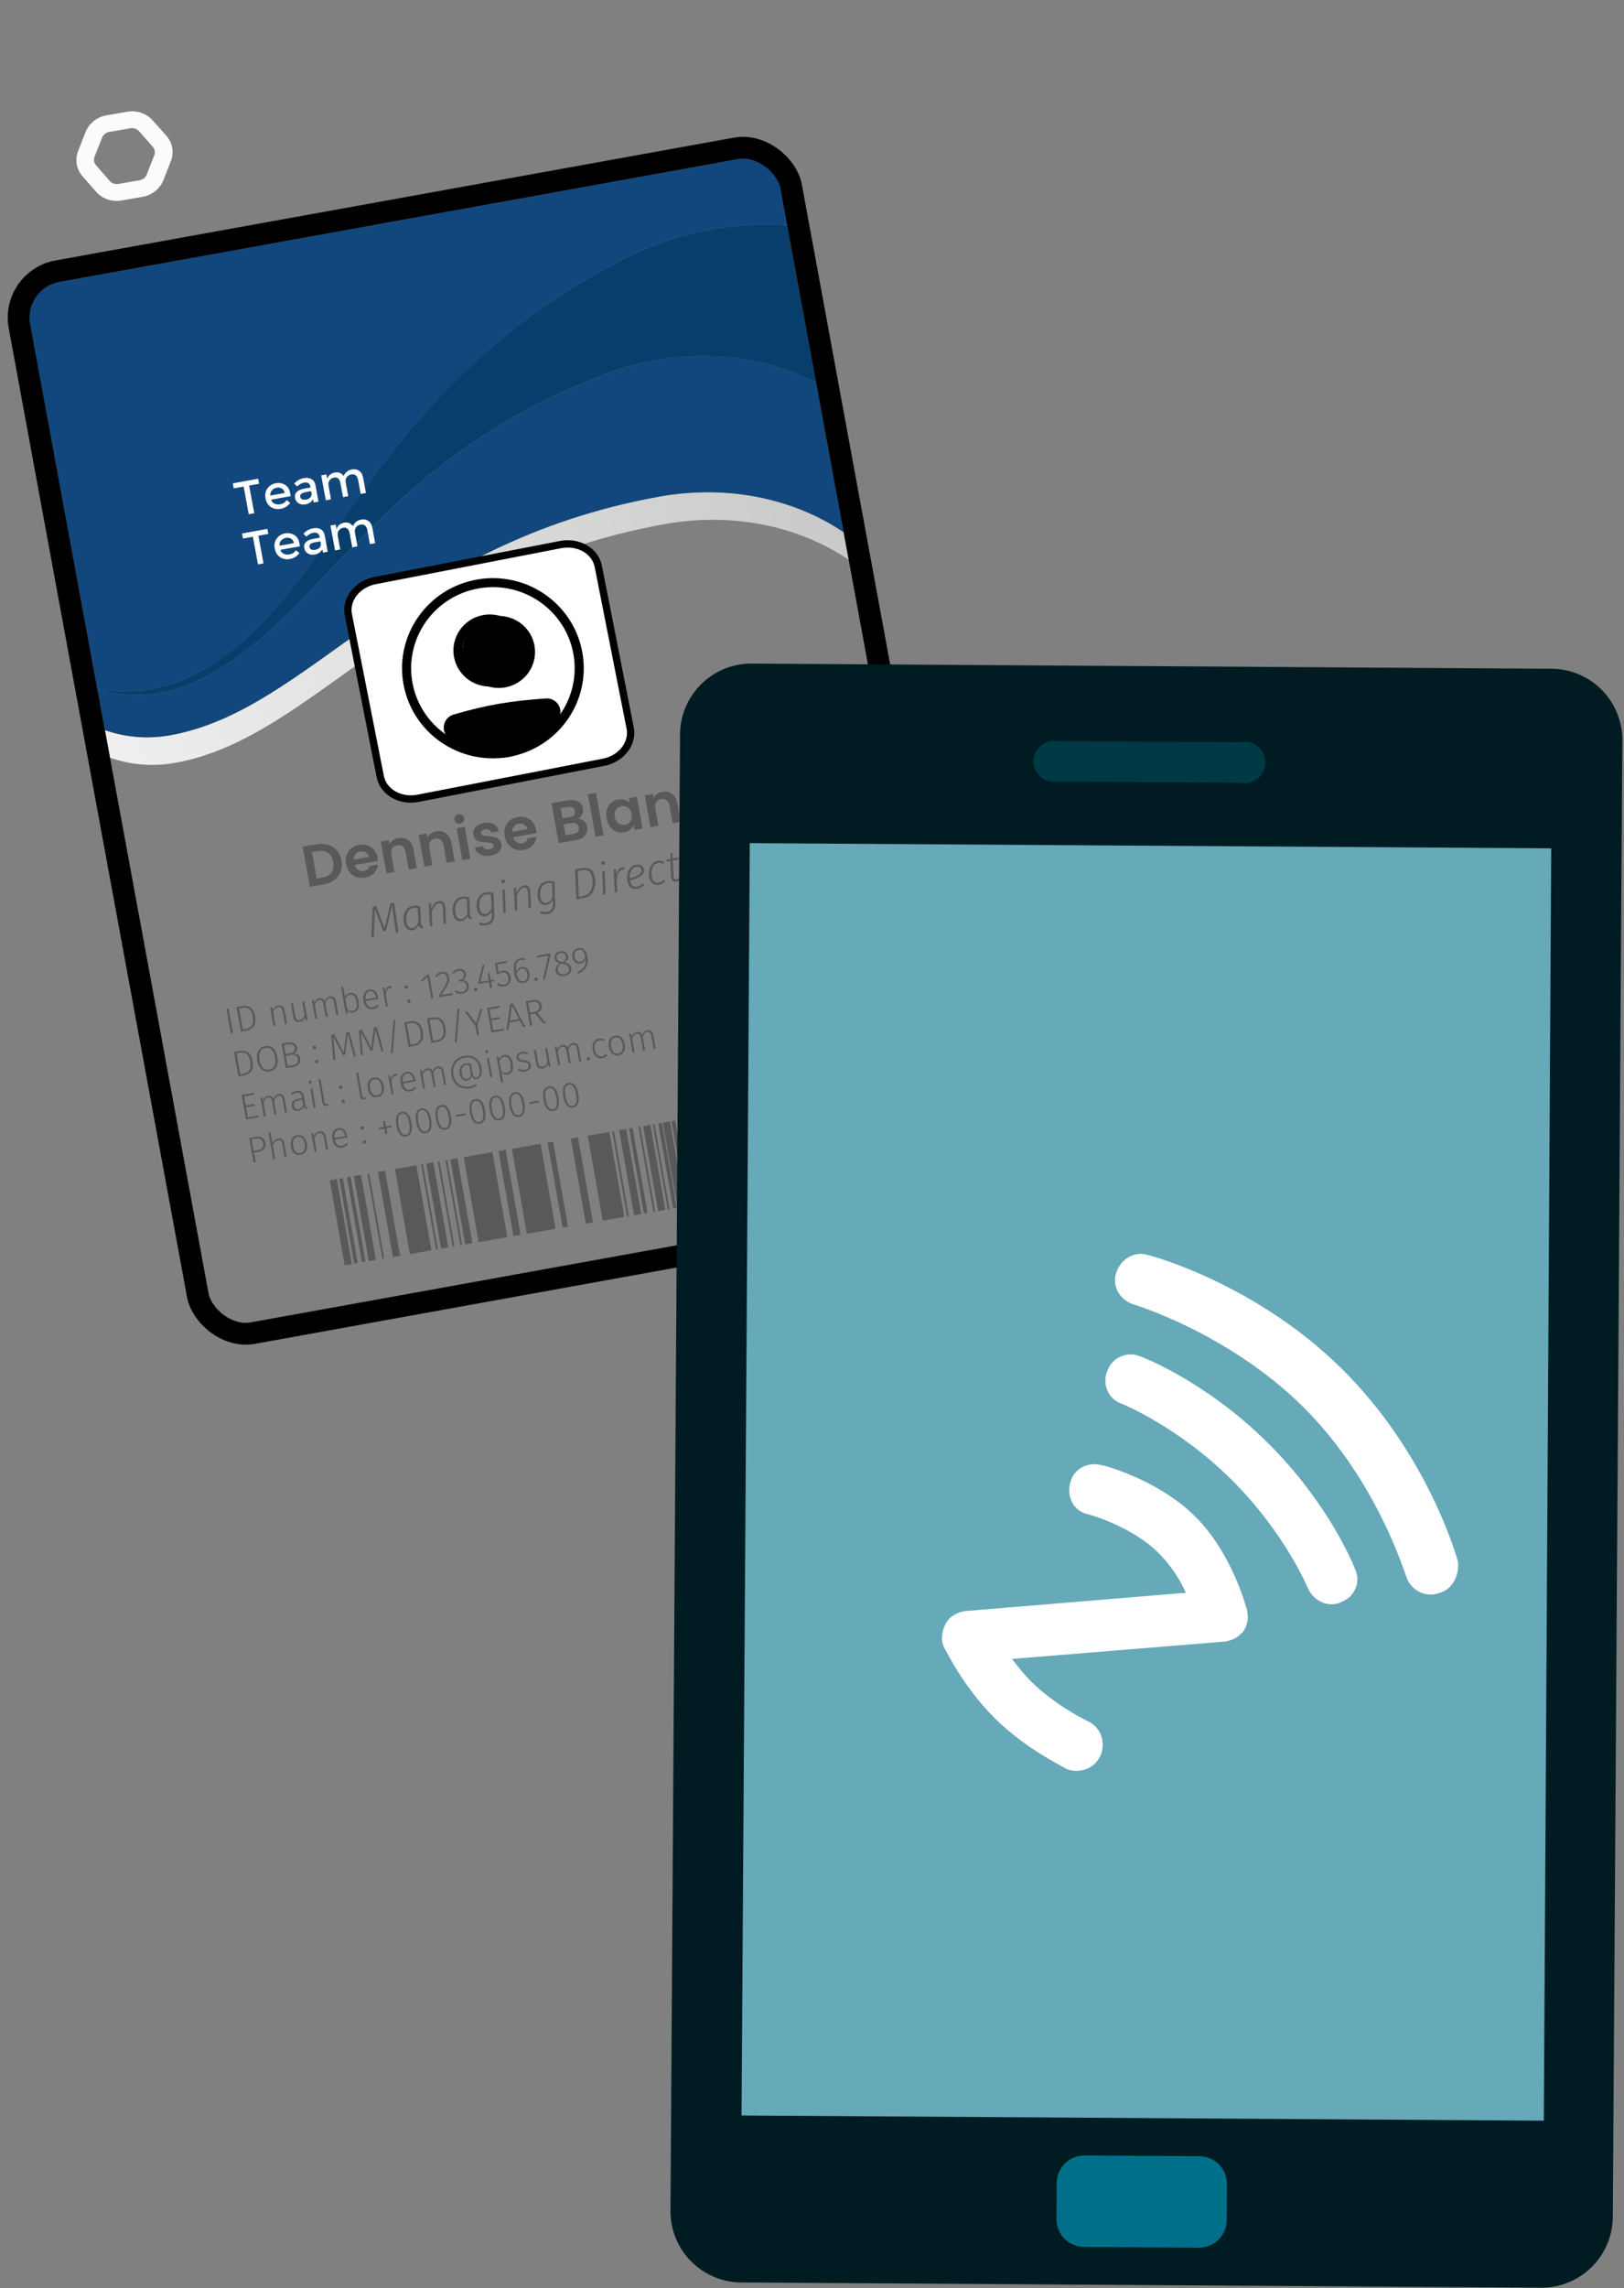 <svg width="223" height="314" viewBox="0 0 223 314" fill="none" xmlns="http://www.w3.org/2000/svg">
<rect x="0" y="0" width="223" height="314" fill="#808080" stroke="none"/>
<g clip-path="url(#clip0_129_1038)">
<path d="M116.662 73.616L117.359 77.399C110.546 72.417 101.059 70.152 91.174 71.942C55.821 78.344 43.362 101.187 24.152 104.665C21.114 105.232 17.984 104.996 15.113 103.984L14.415 100.195C17.285 101.211 20.416 101.449 23.455 100.882C42.664 97.403 55.124 74.561 90.477 68.159C100.343 66.372 109.849 68.634 116.662 73.616Z" fill="url(#paint0_linear_129_1038)"/>
<path d="M112.841 52.886L116.662 73.616C109.849 68.634 100.362 66.369 90.477 68.159C55.124 74.561 42.664 97.403 23.455 100.882C20.416 101.449 17.285 101.211 14.415 100.195L13.375 94.552C17.147 95.758 21.278 95.659 25.034 94.27C43.256 87.622 50.2 63.376 83.721 51.133C93.828 47.436 104.635 48.394 112.841 52.886Z" fill="#11477C"/>
<path d="M108.804 30.982L112.841 52.886C104.635 48.394 93.815 47.438 83.701 51.13C50.18 63.373 43.236 87.62 25.033 94.265C21.277 95.653 17.146 95.752 13.374 94.546C17.884 95.369 22.591 94.675 26.675 92.583C46.285 82.487 49.514 54.113 85.625 35.551C92.739 31.892 100.812 30.301 108.804 30.982Z" fill="#073E6B"/>
<path d="M106.929 20.806L108.804 30.982C100.819 30.299 92.752 31.886 85.642 35.536C49.515 54.118 46.318 82.487 26.676 92.589C22.592 94.681 17.886 95.375 13.375 94.552L3.244 39.582L106.929 20.806Z" fill="#11477C"/>
<path d="M34.214 66.637L34.914 70.432L34.155 70.569L33.456 66.774L32.094 67.021L31.966 66.327L35.449 65.697L35.576 66.39L34.214 66.637ZM39.916 68.086L37.237 68.571C37.3 68.817 37.45 68.997 37.688 69.113C37.926 69.225 38.18 69.257 38.45 69.208C38.878 69.13 39.179 68.936 39.352 68.626L39.846 69.001C39.548 69.449 39.103 69.727 38.512 69.834C38.032 69.92 37.594 69.836 37.197 69.581C36.804 69.32 36.558 68.922 36.459 68.387C36.36 67.847 36.452 67.388 36.736 67.01C37.021 66.631 37.394 66.399 37.857 66.316C38.324 66.231 38.746 66.3 39.124 66.524C39.5 66.743 39.734 67.099 39.825 67.592L39.916 68.086ZM37.133 68.006L39.092 67.651C39.039 67.365 38.909 67.16 38.7 67.039C38.492 66.917 38.255 66.88 37.99 66.928C37.728 66.976 37.508 67.1 37.328 67.301C37.147 67.497 37.082 67.732 37.133 68.006ZM43.734 68.835L43.078 68.954L42.994 68.498C42.774 68.887 42.426 69.125 41.95 69.211C41.595 69.275 41.281 69.228 41.008 69.07C40.74 68.91 40.575 68.664 40.513 68.33C40.451 67.992 40.529 67.716 40.746 67.504C40.964 67.293 41.285 67.148 41.709 67.071L42.641 66.903L42.617 66.774C42.533 66.32 42.239 66.139 41.733 66.231C41.416 66.288 41.108 66.463 40.808 66.757L40.404 66.365C40.758 65.96 41.199 65.71 41.726 65.615C42.129 65.542 42.475 65.585 42.766 65.745C43.06 65.9 43.247 66.195 43.328 66.632L43.734 68.835ZM42.78 67.694L42.726 67.405L41.917 67.551C41.398 67.645 41.169 67.855 41.229 68.18C41.26 68.347 41.348 68.464 41.493 68.531C41.637 68.593 41.823 68.603 42.05 68.562C42.281 68.52 42.471 68.42 42.619 68.26C42.766 68.101 42.82 67.912 42.78 67.694ZM45.114 66.674L45.455 68.523L44.736 68.653L44.106 65.237L44.825 65.107L44.94 65.73C45.005 65.501 45.128 65.308 45.312 65.151C45.5 64.993 45.714 64.893 45.953 64.849C46.493 64.752 46.9 64.908 47.175 65.318C47.432 64.812 47.812 64.513 48.318 64.421C48.703 64.351 49.036 64.413 49.315 64.606C49.598 64.798 49.781 65.116 49.863 65.561L50.249 67.655L49.529 67.785L49.183 65.91C49.067 65.281 48.748 65.013 48.225 65.108C47.981 65.152 47.782 65.27 47.627 65.462C47.475 65.649 47.423 65.893 47.469 66.194L47.82 68.095L47.1 68.225L46.755 66.35C46.695 66.025 46.593 65.797 46.45 65.669C46.306 65.535 46.109 65.491 45.861 65.536C45.612 65.581 45.411 65.704 45.258 65.904C45.104 66.1 45.056 66.357 45.114 66.674ZM35.483 73.521L36.182 77.316L35.424 77.453L34.725 73.658L33.362 73.905L33.235 73.211L36.717 72.581L36.845 73.274L35.483 73.521ZM41.185 74.97L38.505 75.455C38.568 75.701 38.719 75.881 38.957 75.997C39.195 76.109 39.448 76.141 39.718 76.092C40.147 76.014 40.447 75.82 40.62 75.51L41.114 75.885C40.816 76.333 40.372 76.611 39.781 76.718C39.301 76.805 38.862 76.72 38.466 76.465C38.072 76.204 37.826 75.806 37.728 75.271C37.628 74.732 37.721 74.272 38.005 73.894C38.289 73.515 38.663 73.283 39.126 73.2C39.592 73.115 40.015 73.185 40.392 73.408C40.769 73.627 41.003 73.983 41.094 74.476L41.185 74.97ZM38.401 74.89L40.361 74.535C40.308 74.249 40.178 74.044 39.969 73.923C39.761 73.801 39.524 73.764 39.258 73.813C38.997 73.86 38.776 73.984 38.597 74.185C38.416 74.381 38.351 74.616 38.401 74.89ZM45.002 75.719L44.347 75.838L44.263 75.382C44.043 75.771 43.695 76.009 43.219 76.095C42.864 76.159 42.55 76.112 42.277 75.954C42.008 75.794 41.843 75.548 41.782 75.214C41.72 74.876 41.797 74.6 42.015 74.388C42.233 74.177 42.553 74.032 42.978 73.955L43.909 73.787L43.886 73.658C43.802 73.204 43.507 73.023 43.002 73.115C42.685 73.172 42.376 73.347 42.076 73.641L41.672 73.249C42.027 72.844 42.468 72.594 42.995 72.499C43.397 72.426 43.744 72.469 44.035 72.629C44.329 72.784 44.516 73.079 44.596 73.516L45.002 75.719ZM44.048 74.578L43.995 74.289L43.186 74.435C42.667 74.529 42.438 74.739 42.498 75.064C42.529 75.231 42.617 75.348 42.762 75.415C42.906 75.477 43.092 75.487 43.319 75.446C43.55 75.404 43.74 75.304 43.887 75.144C44.035 74.985 44.089 74.796 44.048 74.578ZM46.383 73.558L46.724 75.407L46.004 75.537L45.375 72.121L46.094 71.991L46.209 72.614C46.273 72.385 46.397 72.192 46.581 72.035C46.768 71.877 46.982 71.777 47.222 71.733C47.762 71.636 48.169 71.792 48.444 72.202C48.7 71.696 49.081 71.397 49.587 71.305C49.972 71.235 50.304 71.297 50.584 71.49C50.867 71.682 51.049 72 51.132 72.446L51.517 74.539L50.798 74.669L50.452 72.794C50.336 72.165 50.017 71.898 49.494 71.992C49.25 72.036 49.05 72.154 48.895 72.346C48.744 72.533 48.691 72.777 48.738 73.078L49.089 74.979L48.369 75.109L48.023 73.234C47.963 72.909 47.862 72.682 47.718 72.553C47.574 72.419 47.378 72.375 47.13 72.42C46.881 72.465 46.68 72.588 46.527 72.788C46.373 72.984 46.325 73.241 46.383 73.558Z" fill="white"/>
<path d="M51.515 79.672L76.959 74.735C79.473 74.247 81.744 75.643 82.148 77.691L86.537 99.935C86.941 101.984 85.367 104.126 82.853 104.613L57.41 109.551C54.896 110.039 52.624 108.643 52.22 106.595L47.832 84.351C47.428 82.302 49.001 80.16 51.515 79.672Z" fill="white"/>
<path d="M51.515 79.672L76.959 74.735C79.473 74.247 81.744 75.643 82.148 77.691L86.537 99.935C86.941 101.984 85.367 104.126 82.853 104.613L57.41 109.551C54.896 110.039 52.624 108.643 52.22 106.595L47.832 84.351C47.428 82.302 49.001 80.16 51.515 79.672Z" stroke="black"/>
<path d="M51.515 79.672L76.959 74.735C79.473 74.247 81.744 75.643 82.148 77.691L86.537 99.935C86.941 101.984 85.367 104.126 82.853 104.613L57.41 109.551C54.896 110.039 52.624 108.643 52.22 106.595L47.832 84.351C47.428 82.302 49.001 80.16 51.515 79.672Z" stroke="black" stroke-opacity="0.2"/>
<path fill-rule="evenodd" clip-rule="evenodd" d="M69.639 102.66C75.745 101.59 79.82 95.817 78.74 89.765C77.659 83.714 71.834 79.676 65.728 80.747C59.621 81.817 55.547 87.59 56.627 93.641C57.707 99.692 63.532 103.73 69.639 102.66ZM69.856 103.877C76.641 102.688 81.168 96.274 79.968 89.55C78.768 82.826 72.295 78.34 65.51 79.529C58.725 80.718 54.198 87.133 55.398 93.856C56.598 100.58 63.071 105.067 69.856 103.877Z" fill="black"/>
<path d="M61.621 100.238C61.509 99.609 61.888 98.995 62.507 98.815C67.153 97.464 70.236 96.972 75.051 96.628C75.291 96.611 75.531 96.664 75.742 96.781C75.953 96.897 76.124 97.071 76.237 97.283C76.349 97.494 76.397 97.734 76.374 97.972C76.351 98.209 76.259 98.436 76.108 98.622C71.388 104.421 68.187 104.913 62.175 101.07C61.881 100.882 61.681 100.578 61.621 100.239L61.621 100.238Z" fill="black"/>
<path fill-rule="evenodd" clip-rule="evenodd" d="M75.05 97.081C70.273 97.422 67.235 97.908 62.637 99.244C62.486 99.289 62.356 99.388 62.274 99.521C62.192 99.655 62.162 99.814 62.19 99.967C62.221 100.142 62.324 100.294 62.468 100.386C65.448 102.291 67.577 103.014 69.475 102.689C71.379 102.362 73.235 100.949 75.578 98.071C75.652 97.978 75.697 97.866 75.708 97.748C75.719 97.629 75.695 97.511 75.639 97.406C75.584 97.301 75.498 97.215 75.394 97.157C75.289 97.099 75.17 97.072 75.05 97.081ZM62.286 98.058C66.981 96.693 70.109 96.194 74.961 95.848C75.323 95.822 75.685 95.902 76.001 96.077C76.318 96.251 76.577 96.514 76.745 96.832C76.914 97.151 76.985 97.511 76.95 97.868C76.915 98.226 76.776 98.566 76.549 98.847C74.172 101.767 72.068 103.499 69.688 103.907C67.302 104.316 64.825 103.364 61.792 101.425C61.575 101.286 61.389 101.103 61.246 100.889C61.103 100.676 61.006 100.435 60.962 100.182C60.88 99.728 60.969 99.261 61.214 98.869C61.458 98.477 61.84 98.188 62.286 98.058Z" fill="black"/>
<path d="M73.394 88.607C73.624 89.898 73.328 91.228 72.569 92.302C71.811 93.377 70.652 94.109 69.349 94.338C68.046 94.566 66.704 94.272 65.62 93.52C64.535 92.769 63.796 91.621 63.566 90.329C63.335 89.038 63.632 87.708 64.391 86.634C65.149 85.559 66.308 84.827 67.611 84.598C68.914 84.37 70.255 84.664 71.34 85.416C72.424 86.167 73.163 87.315 73.394 88.607Z" fill="black"/>
<path fill-rule="evenodd" clip-rule="evenodd" d="M67.9 92.921C68.878 92.749 69.747 92.2 70.316 91.394C70.884 90.588 71.107 89.591 70.934 88.623C70.761 87.654 70.207 86.793 69.394 86.229C68.58 85.665 67.574 85.445 66.597 85.616C65.619 85.787 64.751 86.337 64.182 87.143C63.613 87.949 63.39 88.946 63.563 89.914C63.736 90.883 64.29 91.744 65.103 92.308C65.917 92.871 66.923 93.092 67.9 92.921ZM68.118 94.138C69.421 93.91 70.579 93.177 71.338 92.103C72.096 91.028 72.393 89.699 72.162 88.407C71.932 87.116 71.193 85.968 70.109 85.216C69.024 84.464 67.683 84.17 66.379 84.399C65.076 84.627 63.918 85.359 63.159 86.434C62.401 87.509 62.104 88.838 62.335 90.13C62.565 91.421 63.304 92.569 64.388 93.321C65.473 94.073 66.814 94.367 68.118 94.138Z" fill="black"/>
<path d="M43.496 115.859C44.074 115.758 44.601 115.782 45.077 115.931C45.558 116.08 45.955 116.344 46.266 116.722C46.582 117.095 46.789 117.557 46.887 118.108C46.985 118.659 46.95 119.163 46.783 119.621C46.619 120.071 46.337 120.448 45.936 120.751C45.54 121.054 45.053 121.255 44.476 121.356L42.553 121.693L41.573 116.196L43.496 115.859ZM44.269 120.426C44.847 120.325 45.265 120.089 45.525 119.719C45.783 119.349 45.862 118.877 45.76 118.305C45.658 117.733 45.421 117.314 45.049 117.049C44.675 116.779 44.2 116.694 43.622 116.795L42.842 116.932L43.489 120.563L44.269 120.426ZM51.854 117.718C51.882 117.875 51.897 118.019 51.898 118.148L48.707 118.707C48.789 119.018 48.943 119.245 49.17 119.39C49.396 119.534 49.651 119.581 49.934 119.532C50.344 119.46 50.604 119.233 50.715 118.851L51.905 118.643C51.854 119.085 51.674 119.474 51.365 119.809C51.056 120.14 50.641 120.35 50.121 120.441C49.701 120.515 49.306 120.489 48.937 120.364C48.572 120.233 48.265 120.014 48.015 119.705C47.77 119.396 47.608 119.019 47.529 118.572C47.448 118.121 47.469 117.708 47.593 117.335C47.716 116.961 47.926 116.654 48.224 116.412C48.523 116.17 48.887 116.012 49.318 115.936C49.733 115.864 50.119 115.888 50.477 116.01C50.84 116.13 51.14 116.34 51.377 116.64C51.619 116.933 51.778 117.292 51.854 117.718ZM50.655 117.603C50.599 117.32 50.457 117.112 50.227 116.979C49.996 116.841 49.737 116.797 49.448 116.847C49.175 116.895 48.959 117.02 48.799 117.221C48.644 117.416 48.572 117.664 48.583 117.965L50.655 117.603ZM54.695 115.003C55.215 114.912 55.665 115.004 56.044 115.279C56.423 115.548 56.664 115.977 56.769 116.565L57.226 119.125L56.122 119.318L55.693 116.908C55.631 116.561 55.497 116.311 55.291 116.158C55.084 115.999 54.831 115.946 54.531 115.998C54.227 116.052 54.002 116.188 53.857 116.409C53.716 116.623 53.677 116.903 53.739 117.25L54.168 119.66L53.065 119.853L52.287 115.49L53.39 115.296L53.487 115.84C53.601 115.625 53.761 115.445 53.968 115.301C54.179 115.15 54.422 115.051 54.695 115.003ZM59.905 114.091C60.425 114 60.875 114.092 61.254 114.367C61.633 114.636 61.874 115.065 61.979 115.653L62.435 118.213L61.332 118.406L60.903 115.996C60.841 115.649 60.707 115.399 60.501 115.246C60.294 115.087 60.041 115.034 59.741 115.086C59.436 115.14 59.212 115.276 59.067 115.497C58.926 115.711 58.886 115.991 58.948 116.338L59.378 118.748L58.275 118.941L57.497 114.578L58.6 114.385L58.697 114.928C58.81 114.713 58.971 114.534 59.178 114.389C59.389 114.238 59.632 114.139 59.905 114.091ZM63.174 113.048C62.979 113.082 62.806 113.05 62.653 112.952C62.504 112.848 62.414 112.705 62.381 112.521C62.348 112.337 62.384 112.174 62.489 112.031C62.597 111.882 62.749 111.79 62.943 111.756C63.138 111.722 63.309 111.757 63.458 111.861C63.611 111.959 63.703 112.1 63.736 112.283C63.769 112.467 63.731 112.634 63.622 112.783C63.517 112.925 63.368 113.014 63.174 113.048ZM63.81 113.473L64.588 117.836L63.484 118.029L62.707 113.666L63.81 113.473ZM67.361 117.423C67.004 117.486 66.672 117.479 66.366 117.403C66.059 117.321 65.802 117.185 65.594 116.994C65.392 116.802 65.259 116.573 65.196 116.308L66.307 116.114C66.358 116.278 66.464 116.403 66.626 116.488C66.792 116.573 66.983 116.596 67.199 116.558C67.409 116.522 67.564 116.451 67.665 116.347C67.771 116.242 67.812 116.124 67.788 115.992C67.763 115.851 67.671 115.758 67.512 115.716C67.357 115.667 67.114 115.628 66.784 115.6C66.444 115.578 66.162 115.543 65.937 115.496C65.717 115.448 65.515 115.351 65.332 115.204C65.154 115.057 65.039 114.836 64.986 114.542C64.943 114.3 64.972 114.068 65.073 113.844C65.18 113.62 65.351 113.427 65.588 113.267C65.83 113.105 66.127 112.994 66.479 112.932C66.999 112.841 67.438 112.9 67.794 113.108C68.15 113.311 68.383 113.63 68.493 114.066L67.437 114.251C67.391 114.08 67.293 113.957 67.144 113.88C66.999 113.797 66.819 113.774 66.603 113.812C66.404 113.847 66.255 113.911 66.158 114.004C66.066 114.096 66.032 114.207 66.055 114.338C66.082 114.485 66.175 114.585 66.336 114.638C66.496 114.686 66.739 114.722 67.063 114.747C67.392 114.77 67.666 114.806 67.886 114.854C68.106 114.903 68.305 115.003 68.484 115.156C68.668 115.302 68.788 115.52 68.844 115.807C68.889 116.059 68.859 116.298 68.752 116.522C68.651 116.745 68.48 116.938 68.238 117.099C68 117.255 67.708 117.363 67.361 117.423ZM73.624 113.907C73.653 114.064 73.667 114.208 73.669 114.338L70.477 114.896C70.56 115.207 70.714 115.434 70.94 115.579C71.166 115.723 71.421 115.771 71.705 115.721C72.115 115.649 72.375 115.422 72.486 115.04L73.675 114.832C73.624 115.274 73.444 115.663 73.136 115.998C72.826 116.329 72.412 116.539 71.891 116.63C71.471 116.704 71.077 116.678 70.708 116.553C70.343 116.422 70.036 116.203 69.786 115.894C69.541 115.585 69.379 115.208 69.299 114.761C69.219 114.31 69.24 113.897 69.363 113.524C69.486 113.15 69.697 112.843 69.995 112.601C70.293 112.359 70.658 112.201 71.088 112.125C71.504 112.053 71.89 112.077 72.247 112.199C72.61 112.319 72.91 112.529 73.148 112.829C73.39 113.122 73.549 113.482 73.624 113.907ZM72.426 113.792C72.37 113.509 72.227 113.301 71.998 113.168C71.767 113.03 71.507 112.986 71.218 113.037C70.945 113.084 70.729 113.209 70.57 113.41C70.415 113.605 70.343 113.853 70.353 114.155L72.426 113.792ZM79.331 112.347C79.651 112.351 79.934 112.461 80.178 112.678C80.423 112.895 80.574 113.167 80.632 113.492C80.684 113.786 80.657 114.059 80.55 114.311C80.448 114.556 80.271 114.766 80.021 114.939C79.77 115.113 79.458 115.233 79.085 115.298L76.713 115.713L75.733 110.216L78.003 109.819C78.376 109.753 78.707 109.758 78.996 109.832C79.291 109.904 79.526 110.037 79.701 110.228C79.881 110.418 79.996 110.65 80.044 110.923C80.101 111.243 80.062 111.526 79.927 111.772C79.798 112.017 79.599 112.209 79.331 112.347ZM77.241 112.291L78.249 112.114C78.512 112.069 78.704 111.975 78.825 111.835C78.946 111.689 78.986 111.506 78.947 111.286C78.907 111.065 78.806 110.907 78.643 110.811C78.479 110.715 78.266 110.69 78.004 110.736L76.995 110.913L77.241 112.291ZM78.767 114.428C79.035 114.381 79.232 114.282 79.356 114.13C79.486 113.977 79.53 113.785 79.489 113.554C79.447 113.318 79.336 113.148 79.155 113.044C78.973 112.935 78.748 112.904 78.48 112.951L77.392 113.142L77.656 114.622L78.767 114.428ZM81.841 108.806L82.88 114.634L81.777 114.827L80.738 108.999L81.841 108.806ZM83.295 112.295C83.216 111.854 83.233 111.448 83.345 111.076C83.463 110.704 83.655 110.399 83.922 110.163C84.194 109.926 84.516 109.775 84.889 109.71C85.215 109.653 85.511 109.669 85.776 109.757C86.046 109.846 86.272 109.976 86.455 110.15L86.344 109.528L87.455 109.334L88.233 113.697L87.122 113.891L87.008 113.253C86.903 113.483 86.736 113.688 86.508 113.869C86.285 114.043 86.01 114.159 85.685 114.216C85.317 114.28 84.964 114.245 84.626 114.109C84.292 113.972 84.006 113.749 83.767 113.439C83.531 113.123 83.374 112.742 83.295 112.295ZM86.733 111.71C86.685 111.442 86.592 111.223 86.453 111.052C86.314 110.876 86.146 110.754 85.949 110.685C85.752 110.612 85.551 110.593 85.346 110.629C85.141 110.664 84.961 110.747 84.805 110.878C84.65 111.008 84.534 111.18 84.458 111.393C84.387 111.601 84.375 111.836 84.421 112.098C84.468 112.361 84.562 112.582 84.703 112.764C84.847 112.938 85.016 113.063 85.208 113.138C85.405 113.212 85.604 113.231 85.804 113.196C86.008 113.16 86.191 113.077 86.352 112.946C86.512 112.81 86.628 112.638 86.699 112.43C86.769 112.218 86.781 111.977 86.733 111.71ZM90.941 108.658C91.461 108.567 91.911 108.659 92.29 108.934C92.669 109.203 92.91 109.632 93.015 110.22L93.471 112.78L92.368 112.973L91.939 110.563C91.877 110.216 91.743 109.966 91.537 109.813C91.33 109.654 91.076 109.601 90.777 109.654C90.472 109.707 90.247 109.844 90.103 110.064C89.962 110.278 89.922 110.558 89.984 110.905L90.414 113.315L89.311 113.508L88.533 109.145L89.636 108.952L89.733 109.495C89.846 109.28 90.007 109.101 90.214 108.956C90.425 108.806 90.668 108.706 90.941 108.658ZM93.848 110.464C93.767 110.013 93.789 109.603 93.913 109.235C94.036 108.861 94.244 108.554 94.537 108.313C94.829 108.067 95.185 107.907 95.606 107.834C96.147 107.739 96.618 107.797 97.018 108.009C97.423 108.214 97.73 108.55 97.937 109.017L96.748 109.226C96.651 109.048 96.517 108.92 96.346 108.841C96.179 108.757 95.985 108.734 95.765 108.772C95.45 108.828 95.221 108.987 95.078 109.25C94.934 109.508 94.9 109.847 94.975 110.267C95.049 110.682 95.198 110.989 95.423 111.187C95.647 111.381 95.917 111.45 96.232 111.395C96.679 111.317 96.935 111.066 97 110.643L98.19 110.435C98.153 110.929 97.981 111.346 97.674 111.687C97.366 112.028 96.944 112.245 96.409 112.339C95.988 112.412 95.599 112.386 95.24 112.259C94.881 112.127 94.579 111.909 94.336 111.605C94.091 111.296 93.928 110.916 93.848 110.464ZM100.93 106.91C101.261 106.852 101.569 106.874 101.852 106.976C102.135 107.072 102.373 107.25 102.565 107.509C102.762 107.761 102.895 108.085 102.965 108.478L103.422 111.038L102.318 111.231L101.889 108.821C101.827 108.475 101.693 108.225 101.487 108.071C101.28 107.913 101.027 107.859 100.727 107.912C100.422 107.965 100.198 108.102 100.053 108.322C99.912 108.536 99.873 108.817 99.934 109.163L100.364 111.573L99.261 111.766L98.222 105.938L99.325 105.745L99.683 107.753C99.791 107.54 99.954 107.359 100.172 107.213C100.389 107.061 100.642 106.96 100.93 106.91Z" fill="#58595B"/>
<path d="M54.704 127.938L54.361 128.001L54.085 126.039C53.987 125.386 53.91 124.796 53.852 124.27L52.991 127.759L52.655 127.821L51.457 124.717C51.465 124.996 51.449 125.605 51.409 126.544L51.328 128.56L50.986 128.623L51.179 124.408L51.646 124.322L52.801 127.361L53.611 123.961L54.124 123.866L54.704 127.938ZM56.666 124.319C56.859 124.284 57.036 124.274 57.198 124.289C57.359 124.304 57.529 124.338 57.705 124.39L57.797 126.674C57.797 126.718 57.804 126.778 57.818 126.853C57.834 126.935 57.86 127 57.897 127.046C57.938 127.087 57.996 127.117 58.073 127.135L58.018 127.396C57.874 127.389 57.759 127.352 57.673 127.282C57.586 127.209 57.528 127.085 57.5 126.911C57.414 127.106 57.298 127.27 57.152 127.402C57.009 127.53 56.843 127.612 56.655 127.646C56.348 127.703 56.088 127.641 55.875 127.46C55.666 127.275 55.526 126.998 55.457 126.628C55.399 126.322 55.397 126.003 55.449 125.672C55.501 125.341 55.625 125.05 55.822 124.798C56.023 124.546 56.304 124.386 56.666 124.319ZM56.73 124.594C56.451 124.646 56.234 124.779 56.079 124.995C55.928 125.21 55.834 125.459 55.797 125.742C55.765 126.025 55.773 126.298 55.823 126.561C55.879 126.86 55.978 127.075 56.121 127.208C56.264 127.34 56.441 127.387 56.654 127.348C56.839 127.314 56.993 127.228 57.118 127.091C57.247 126.954 57.359 126.766 57.453 126.53L57.37 124.623C57.164 124.563 56.95 124.554 56.73 124.594ZM60.258 123.658C60.49 123.616 60.681 123.648 60.831 123.754C60.981 123.861 61.079 124.034 61.124 124.274C61.137 124.344 61.145 124.42 61.148 124.501L61.249 126.734L60.906 126.797L60.808 124.576C60.807 124.527 60.799 124.462 60.783 124.379C60.721 124.045 60.54 123.905 60.241 123.96C59.843 124.033 59.525 124.442 59.286 125.185L59.372 127.079L59.03 127.142L58.889 123.977L59.184 123.923L59.245 124.705C59.356 124.408 59.497 124.171 59.667 123.993C59.836 123.811 60.033 123.7 60.258 123.658ZM63.397 123.08C63.59 123.045 63.767 123.035 63.928 123.05C64.09 123.065 64.259 123.099 64.436 123.152L64.528 125.435C64.528 125.479 64.535 125.539 64.549 125.614C64.565 125.696 64.591 125.761 64.628 125.807C64.668 125.848 64.727 125.878 64.803 125.896L64.749 126.157C64.605 126.15 64.49 126.113 64.404 126.043C64.317 125.97 64.259 125.846 64.231 125.672C64.145 125.867 64.029 126.031 63.883 126.163C63.74 126.291 63.574 126.373 63.385 126.408C63.078 126.464 62.819 126.402 62.606 126.222C62.396 126.036 62.257 125.759 62.188 125.39C62.13 125.083 62.127 124.764 62.179 124.433C62.231 124.102 62.356 123.811 62.553 123.559C62.754 123.307 63.035 123.147 63.397 123.08ZM63.461 123.355C63.181 123.407 62.964 123.54 62.809 123.756C62.658 123.971 62.565 124.22 62.528 124.503C62.496 124.786 62.504 125.059 62.553 125.322C62.609 125.621 62.709 125.837 62.852 125.969C62.994 126.101 63.172 126.148 63.384 126.109C63.569 126.075 63.724 125.989 63.849 125.852C63.978 125.715 64.089 125.528 64.183 125.291L64.101 123.384C63.895 123.324 63.681 123.315 63.461 123.355ZM66.723 122.468C66.915 122.433 67.093 122.423 67.254 122.438C67.416 122.453 67.585 122.487 67.761 122.539L67.88 125.489C67.914 126.341 67.561 126.835 66.821 126.971C66.467 127.036 66.109 127.002 65.746 126.87L65.833 126.585C66.163 126.695 66.47 126.724 66.753 126.672C67.308 126.57 67.572 126.198 67.545 125.556L67.52 125.03C67.432 125.213 67.317 125.369 67.174 125.497C67.03 125.621 66.868 125.699 66.687 125.733C66.384 125.788 66.126 125.726 65.913 125.546C65.701 125.365 65.558 125.094 65.487 124.733C65.429 124.427 65.427 124.112 65.481 123.789C65.538 123.465 65.668 123.181 65.87 122.936C66.073 122.692 66.357 122.536 66.723 122.468ZM66.775 122.745C66.491 122.798 66.272 122.928 66.115 123.135C65.963 123.342 65.867 123.584 65.829 123.859C65.791 124.134 65.799 124.403 65.852 124.666C65.906 124.953 66.006 125.162 66.153 125.294C66.3 125.426 66.477 125.472 66.686 125.434C66.867 125.401 67.024 125.315 67.157 125.176C67.289 125.038 67.405 124.852 67.504 124.618L67.427 122.772C67.22 122.712 67.003 122.703 66.775 122.745ZM69.316 122.058L69.457 125.223L69.114 125.286L68.973 122.121L69.316 122.058ZM69.119 121.204C69.048 121.217 68.987 121.207 68.937 121.176C68.885 121.141 68.853 121.09 68.841 121.023C68.826 120.944 68.84 120.875 68.881 120.814C68.927 120.753 68.989 120.715 69.067 120.701C69.138 120.688 69.199 120.699 69.251 120.734C69.301 120.765 69.333 120.814 69.346 120.881C69.36 120.96 69.345 121.03 69.299 121.091C69.258 121.152 69.198 121.189 69.119 121.204ZM71.927 121.51C72.159 121.468 72.35 121.5 72.5 121.606C72.65 121.713 72.748 121.886 72.793 122.126C72.806 122.197 72.814 122.272 72.817 122.353L72.918 124.586L72.576 124.649L72.477 122.428C72.476 122.379 72.468 122.314 72.452 122.231C72.39 121.897 72.209 121.757 71.91 121.812C71.513 121.886 71.194 122.294 70.955 123.037L71.041 124.931L70.699 124.994L70.558 121.829L70.853 121.775L70.914 122.557C71.025 122.26 71.166 122.023 71.336 121.845C71.506 121.663 71.703 121.552 71.927 121.51ZM75.09 120.928C75.283 120.893 75.46 120.882 75.621 120.897C75.783 120.912 75.952 120.946 76.129 120.999L76.248 123.948C76.281 124.8 75.928 125.295 75.188 125.431C74.834 125.496 74.476 125.462 74.114 125.33L74.201 125.045C74.531 125.155 74.837 125.184 75.12 125.132C75.675 125.03 75.939 124.658 75.912 124.016L75.887 123.49C75.799 123.673 75.684 123.828 75.541 123.956C75.397 124.081 75.235 124.159 75.054 124.193C74.751 124.248 74.493 124.186 74.281 124.005C74.068 123.825 73.925 123.554 73.854 123.193C73.796 122.887 73.794 122.572 73.848 122.249C73.905 121.925 74.035 121.641 74.237 121.396C74.44 121.151 74.724 120.995 75.09 120.928ZM75.142 121.205C74.859 121.257 74.639 121.387 74.482 121.595C74.33 121.802 74.235 122.043 74.197 122.319C74.159 122.594 74.166 122.863 74.22 123.126C74.273 123.413 74.374 123.622 74.52 123.754C74.667 123.886 74.845 123.932 75.053 123.894C75.234 123.86 75.391 123.775 75.524 123.636C75.657 123.498 75.772 123.312 75.871 123.078L75.794 121.232C75.587 121.172 75.37 121.163 75.142 121.205ZM79.748 119.149C80.24 119.059 80.656 119.096 80.996 119.261C81.34 119.422 81.565 119.787 81.672 120.357C81.756 120.809 81.761 121.24 81.687 121.648C81.617 122.055 81.445 122.406 81.17 122.701C80.9 122.994 80.517 123.187 80.021 123.278L79.142 123.44L78.958 119.295L79.748 119.149ZM79.326 119.532L79.488 123.071L80.013 122.975C80.422 122.899 80.734 122.73 80.95 122.467C81.165 122.203 81.296 121.893 81.343 121.534C81.393 121.175 81.383 120.803 81.311 120.418C81.221 119.942 81.045 119.643 80.782 119.52C80.523 119.397 80.205 119.37 79.827 119.44L79.326 119.532ZM83.031 119.534L83.171 122.698L82.829 122.761L82.688 119.597L83.031 119.534ZM82.834 118.679C82.763 118.692 82.702 118.683 82.652 118.652C82.6 118.616 82.568 118.565 82.556 118.498C82.541 118.42 82.555 118.35 82.596 118.29C82.642 118.228 82.704 118.191 82.782 118.176C82.853 118.163 82.914 118.174 82.966 118.209C83.016 118.241 83.048 118.29 83.06 118.357C83.075 118.435 83.06 118.505 83.014 118.567C82.973 118.627 82.912 118.665 82.834 118.679ZM85.459 119.02C85.573 118.999 85.674 118.994 85.761 119.007L85.728 119.348C85.653 119.338 85.568 119.341 85.473 119.358C85.257 119.398 85.087 119.521 84.962 119.727C84.842 119.932 84.748 120.224 84.681 120.603L84.756 122.407L84.414 122.47L84.273 119.305L84.568 119.251L84.632 120.014C84.77 119.427 85.046 119.096 85.459 119.02ZM88.412 119.245C88.482 119.622 88.35 119.937 88.015 120.19C87.679 120.439 87.175 120.652 86.504 120.828L86.511 120.864C86.571 121.186 86.685 121.411 86.851 121.539C87.022 121.666 87.229 121.708 87.473 121.663C87.634 121.633 87.777 121.582 87.902 121.51C88.03 121.434 88.159 121.329 88.288 121.195L88.487 121.409C88.345 121.561 88.193 121.685 88.032 121.779C87.874 121.869 87.698 121.932 87.505 121.968C87.151 122.033 86.856 121.975 86.618 121.795C86.381 121.615 86.226 121.329 86.152 120.936C86.094 120.625 86.092 120.308 86.145 119.985C86.203 119.662 86.33 119.378 86.529 119.134C86.731 118.889 87.008 118.734 87.358 118.67C87.645 118.617 87.882 118.647 88.07 118.758C88.257 118.866 88.371 119.028 88.412 119.245ZM87.411 118.953C87.057 119.018 86.805 119.205 86.655 119.513C86.509 119.821 86.448 120.167 86.471 120.554C87.052 120.398 87.475 120.222 87.74 120.027C88.005 119.832 88.111 119.597 88.06 119.322C88.035 119.188 87.966 119.085 87.855 119.012C87.744 118.939 87.596 118.919 87.411 118.953ZM90.319 118.125C90.661 118.062 90.958 118.117 91.21 118.29L91.057 118.544C90.951 118.478 90.843 118.435 90.733 118.415C90.623 118.39 90.501 118.39 90.367 118.415C90.092 118.466 89.882 118.596 89.738 118.805C89.598 119.014 89.513 119.257 89.484 119.535C89.454 119.809 89.463 120.074 89.511 120.33C89.569 120.64 89.679 120.86 89.842 120.989C90.008 121.117 90.213 121.158 90.457 121.113C90.599 121.087 90.725 121.042 90.835 120.977C90.948 120.911 91.06 120.823 91.17 120.714L91.363 120.928C91.123 121.192 90.834 121.355 90.496 121.417C90.15 121.481 89.858 121.423 89.621 121.243C89.383 121.059 89.227 120.77 89.153 120.377C89.097 120.078 89.094 119.768 89.144 119.445C89.193 119.123 89.313 118.839 89.503 118.592C89.697 118.345 89.969 118.189 90.319 118.125ZM92.482 120.198C92.487 120.27 92.493 120.32 92.498 120.347C92.546 120.603 92.692 120.708 92.936 120.663C93.085 120.636 93.243 120.556 93.409 120.423L93.575 120.655C93.386 120.82 93.178 120.924 92.95 120.966C92.741 121.004 92.567 120.979 92.429 120.891C92.289 120.798 92.2 120.648 92.161 120.44C92.154 120.4 92.147 120.341 92.14 120.261L92.046 118.161L91.526 118.257L91.516 117.972L92.041 117.875L92.072 117.095L92.338 117.015L92.371 117.814L93.168 117.668L93.137 117.96L92.388 118.098L92.482 120.198ZM95.141 120.562C94.787 120.627 94.491 120.568 94.253 120.384C94.019 120.199 93.865 119.91 93.791 119.517C93.736 119.222 93.732 118.916 93.778 118.599C93.823 118.277 93.941 117.993 94.131 117.747C94.324 117.495 94.602 117.337 94.964 117.27C95.322 117.204 95.617 117.262 95.85 117.442C96.084 117.623 96.237 117.91 96.311 118.303C96.365 118.594 96.37 118.9 96.324 119.222C96.282 119.543 96.165 119.831 95.973 120.086C95.78 120.337 95.503 120.496 95.141 120.562ZM95.098 120.271C95.378 120.22 95.587 120.088 95.726 119.875C95.869 119.662 95.954 119.418 95.98 119.145C96.005 118.868 95.994 118.601 95.946 118.346C95.889 118.039 95.781 117.819 95.621 117.686C95.462 117.552 95.258 117.509 95.011 117.554C94.728 117.606 94.515 117.741 94.372 117.958C94.229 118.172 94.145 118.417 94.119 118.694C94.094 118.972 94.104 119.234 94.151 119.482C94.208 119.788 94.319 120.008 94.482 120.141C94.645 120.273 94.85 120.317 95.098 120.271ZM98.465 116.626C98.579 116.605 98.68 116.6 98.768 116.612L98.734 116.954C98.659 116.944 98.574 116.947 98.479 116.964C98.263 117.004 98.093 117.127 97.969 117.333C97.848 117.538 97.754 117.83 97.687 118.208L97.762 120.013L97.42 120.076L97.279 116.911L97.574 116.857L97.638 117.62C97.776 117.033 98.052 116.702 98.465 116.626Z" fill="#58595B"/>
<path d="M31.393 138.387L31.988 141.76L31.692 141.811L31.097 138.438L31.393 138.387ZM33.158 138.081C33.624 138 34.023 138.053 34.353 138.239C34.687 138.425 34.91 138.835 35.022 139.468C35.134 140.102 35.065 140.572 34.814 140.879C34.566 141.183 34.231 141.371 33.807 141.445L33.083 141.57L32.488 138.197L33.158 138.081ZM32.827 138.392L33.335 141.273L33.783 141.195C34.575 141.058 34.884 140.5 34.712 139.522C34.643 139.135 34.533 138.848 34.382 138.661C34.23 138.474 34.06 138.361 33.87 138.323C33.684 138.281 33.474 138.28 33.24 138.32L32.827 138.392ZM38.221 137.97C38.454 137.93 38.644 137.968 38.79 138.085C38.939 138.201 39.035 138.384 39.079 138.633L39.404 140.475L39.118 140.525L38.801 138.722C38.764 138.516 38.696 138.372 38.597 138.291C38.499 138.21 38.369 138.183 38.208 138.211C38.044 138.239 37.905 138.311 37.794 138.425C37.684 138.535 37.588 138.687 37.503 138.881L37.833 140.747L37.547 140.797L37.093 138.222L37.339 138.179L37.446 138.612C37.524 138.439 37.627 138.298 37.757 138.188C37.886 138.074 38.04 138.002 38.221 137.97ZM42.232 139.985L41.986 140.028L41.89 139.572C41.747 139.949 41.496 140.169 41.138 140.231C40.905 140.271 40.712 140.235 40.56 140.123C40.411 140.006 40.315 139.822 40.27 139.569L39.945 137.727L40.231 137.678L40.55 139.49C40.586 139.69 40.653 139.831 40.752 139.912C40.853 139.989 40.99 140.013 41.16 139.983C41.459 139.931 41.68 139.712 41.821 139.326L41.492 137.459L41.778 137.41L42.232 139.985ZM45.326 136.74C45.533 136.704 45.708 136.746 45.851 136.867C45.997 136.987 46.092 137.168 46.135 137.411L46.46 139.253L46.174 139.302L45.856 137.5C45.82 137.297 45.754 137.154 45.659 137.073C45.566 136.987 45.45 136.956 45.312 136.98C45.168 137.005 45.046 137.074 44.947 137.186C44.849 137.297 44.76 137.448 44.682 137.638L45.011 139.504L44.725 139.553L44.407 137.751C44.372 137.548 44.306 137.405 44.21 137.324C44.117 137.238 44.002 137.207 43.864 137.231C43.716 137.257 43.593 137.326 43.494 137.437C43.395 137.549 43.309 137.7 43.233 137.889L43.563 139.755L43.277 139.804L42.823 137.229L43.069 137.186L43.171 137.62C43.242 137.449 43.338 137.309 43.457 137.2C43.576 137.088 43.716 137.018 43.877 136.99C44.041 136.962 44.188 136.984 44.315 137.057C44.443 137.126 44.54 137.238 44.608 137.392C44.681 137.213 44.778 137.068 44.897 136.956C45.019 136.84 45.161 136.768 45.326 136.74ZM48.072 136.264C48.371 136.212 48.623 136.287 48.828 136.488C49.033 136.689 49.173 137.003 49.248 137.43C49.322 137.847 49.293 138.192 49.161 138.465C49.034 138.738 48.815 138.901 48.507 138.954C48.352 138.981 48.205 138.971 48.065 138.924C47.928 138.877 47.806 138.803 47.701 138.703L47.728 139.033L47.477 139.077L46.838 135.453L47.117 135.369L47.372 136.811C47.527 136.5 47.761 136.318 48.072 136.264ZM48.411 138.727C48.644 138.687 48.806 138.562 48.898 138.353C48.993 138.141 49.007 137.851 48.943 137.483C48.814 136.754 48.518 136.43 48.055 136.51C47.901 136.537 47.775 136.6 47.677 136.698C47.578 136.792 47.492 136.919 47.419 137.077L47.658 138.431C47.763 138.545 47.879 138.63 48.007 138.685C48.135 138.738 48.269 138.752 48.411 138.727ZM51.923 136.88C51.936 136.953 51.945 137.022 51.95 137.089L50.231 137.387C50.306 137.719 50.429 137.955 50.599 138.094C50.772 138.23 50.975 138.278 51.208 138.237C51.343 138.214 51.458 138.174 51.553 138.117C51.65 138.056 51.752 137.971 51.858 137.861L52.023 138.02C51.913 138.147 51.796 138.249 51.671 138.325C51.545 138.401 51.4 138.453 51.236 138.481C50.895 138.54 50.606 138.47 50.371 138.271C50.136 138.071 49.983 137.765 49.91 137.351C49.862 137.079 49.861 136.834 49.907 136.616C49.956 136.394 50.047 136.214 50.182 136.076C50.32 135.934 50.492 135.845 50.699 135.809C51.027 135.752 51.296 135.82 51.507 136.014C51.716 136.204 51.855 136.493 51.923 136.88ZM51.627 136.841C51.576 136.552 51.476 136.337 51.326 136.198C51.178 136.054 50.987 136.003 50.75 136.043C50.537 136.08 50.379 136.192 50.276 136.379C50.174 136.566 50.146 136.828 50.192 137.165L51.64 136.914L51.627 136.841ZM53.517 135.321C53.619 135.303 53.706 135.298 53.779 135.306L53.772 135.586C53.697 135.579 53.619 135.582 53.541 135.596C53.366 135.626 53.236 135.714 53.151 135.861C53.068 136.004 53.014 136.216 52.989 136.498L53.267 138.074L52.981 138.123L52.527 135.548L52.773 135.505L52.899 136.077C52.931 135.852 52.996 135.678 53.097 135.556C53.2 135.43 53.34 135.351 53.517 135.321ZM56.107 137.155C56.176 137.143 56.236 137.157 56.287 137.195C56.34 137.23 56.373 137.28 56.385 137.346C56.397 137.415 56.384 137.476 56.346 137.53C56.311 137.58 56.259 137.611 56.19 137.623C56.124 137.635 56.064 137.621 56.01 137.583C55.956 137.545 55.923 137.493 55.912 137.428C55.9 137.362 55.913 137.304 55.952 137.253C55.99 137.199 56.041 137.167 56.107 137.155ZM55.768 135.235C55.837 135.223 55.897 135.236 55.948 135.275C56.002 135.31 56.034 135.36 56.046 135.426C56.058 135.494 56.045 135.556 56.007 135.61C55.972 135.66 55.92 135.691 55.851 135.703C55.785 135.714 55.725 135.701 55.671 135.663C55.617 135.625 55.584 135.573 55.573 135.507C55.561 135.442 55.575 135.384 55.613 135.333C55.651 135.279 55.703 135.246 55.768 135.235ZM58.93 133.718L59.507 136.993L59.222 137.042L58.7 134.083L57.98 134.725L57.81 134.536L58.683 133.761L58.93 133.718ZM60.625 133.369C60.901 133.321 61.134 133.364 61.323 133.497C61.516 133.629 61.634 133.822 61.679 134.074C61.716 134.288 61.707 134.496 61.652 134.698C61.596 134.901 61.493 135.13 61.342 135.386C61.194 135.642 60.949 136.028 60.606 136.544L62.158 136.275L62.163 136.533L60.316 136.853L60.273 136.611C60.639 136.054 60.898 135.644 61.051 135.381C61.207 135.113 61.31 134.889 61.359 134.708C61.411 134.523 61.42 134.334 61.386 134.14C61.352 133.947 61.267 133.802 61.132 133.707C61 133.612 60.84 133.58 60.653 133.613C60.502 133.639 60.373 133.693 60.265 133.776C60.161 133.858 60.068 133.971 59.985 134.114L59.762 134C59.865 133.817 59.985 133.674 60.123 133.572C60.264 133.47 60.431 133.402 60.625 133.369ZM62.939 132.968C63.123 132.936 63.288 132.945 63.436 132.994C63.587 133.042 63.709 133.122 63.803 133.234C63.897 133.343 63.957 133.475 63.985 133.629C64.022 133.843 63.992 134.027 63.894 134.183C63.799 134.334 63.659 134.443 63.475 134.509C63.69 134.482 63.879 134.529 64.043 134.649C64.209 134.766 64.314 134.949 64.358 135.198C64.391 135.389 64.379 135.565 64.319 135.728C64.26 135.89 64.157 136.028 64.011 136.141C63.868 136.251 63.693 136.323 63.486 136.359C63.105 136.425 62.767 136.338 62.471 136.099L62.624 135.905C62.757 136.007 62.888 136.076 63.016 136.111C63.147 136.142 63.286 136.145 63.434 136.12C63.67 136.079 63.844 135.979 63.955 135.821C64.066 135.663 64.102 135.475 64.063 135.255C63.982 134.795 63.695 134.608 63.203 134.693L62.986 134.731L62.984 134.493L63.142 134.465C63.329 134.433 63.479 134.349 63.59 134.215C63.702 134.077 63.739 133.904 63.701 133.693C63.67 133.513 63.587 133.38 63.453 133.295C63.319 133.207 63.157 133.179 62.967 133.212C62.829 133.236 62.706 133.282 62.6 133.351C62.493 133.417 62.39 133.515 62.291 133.643L62.107 133.493C62.217 133.345 62.338 133.229 62.472 133.145C62.606 133.058 62.761 132.999 62.939 132.968ZM65.268 135.569C65.337 135.557 65.397 135.57 65.447 135.609C65.501 135.643 65.533 135.693 65.545 135.759C65.557 135.828 65.544 135.889 65.506 135.943C65.471 135.993 65.419 136.024 65.35 136.036C65.284 136.048 65.225 136.034 65.171 135.996C65.117 135.958 65.084 135.907 65.072 135.841C65.061 135.775 65.074 135.717 65.112 135.667C65.15 135.613 65.202 135.58 65.268 135.569ZM67.832 134.419L67.874 134.655L67.43 134.732L67.582 135.594L67.302 135.643L67.15 134.781L65.716 135.029L65.679 134.817L66.281 132.389L66.54 132.446L65.98 134.74L67.108 134.545L66.973 133.578L67.219 133.536L67.389 134.496L67.832 134.419ZM69.607 132.112L68.277 132.343L68.474 133.46C68.637 133.327 68.815 133.244 69.009 133.21C69.292 133.162 69.531 133.215 69.728 133.37C69.927 133.522 70.055 133.755 70.11 134.07C70.148 134.283 70.137 134.483 70.079 134.669C70.023 134.851 69.923 135.004 69.779 135.127C69.637 135.246 69.462 135.324 69.251 135.361C68.887 135.424 68.555 135.346 68.256 135.127L68.403 134.924C68.527 135.018 68.654 135.08 68.781 135.112C68.909 135.144 69.051 135.147 69.209 135.119C69.442 135.079 69.612 134.97 69.72 134.792C69.827 134.611 69.856 134.386 69.809 134.117C69.763 133.855 69.666 133.67 69.518 133.564C69.374 133.453 69.196 133.417 68.986 133.453C68.881 133.471 68.79 133.501 68.712 133.541C68.637 133.578 68.555 133.632 68.467 133.705L68.24 133.745L67.96 132.154L69.61 131.868L69.607 132.112ZM71.631 132.695C71.884 132.652 72.108 132.704 72.304 132.853C72.499 132.998 72.626 133.239 72.685 133.573C72.726 133.806 72.719 134.019 72.665 134.211C72.614 134.399 72.522 134.554 72.391 134.675C72.263 134.792 72.107 134.866 71.923 134.898C71.562 134.96 71.273 134.868 71.057 134.622C70.844 134.371 70.696 134.013 70.613 133.547C70.547 133.169 70.537 132.833 70.582 132.537C70.629 132.241 70.727 132.005 70.879 131.826C71.029 131.644 71.226 131.532 71.469 131.49C71.689 131.452 71.904 131.481 72.114 131.577L72.025 131.795C71.85 131.72 71.677 131.698 71.506 131.728C71.24 131.774 71.052 131.943 70.941 132.236C70.83 132.53 70.808 132.892 70.874 133.324C71.037 132.964 71.289 132.755 71.631 132.695ZM71.881 134.661C72.098 134.624 72.25 134.513 72.336 134.329C72.424 134.141 72.444 133.909 72.396 133.634C72.348 133.361 72.254 133.169 72.116 133.058C71.981 132.946 71.82 132.906 71.633 132.939C71.469 132.967 71.327 133.042 71.206 133.165C71.088 133.283 70.995 133.435 70.926 133.619C71.003 133.998 71.118 134.278 71.272 134.458C71.425 134.637 71.629 134.705 71.881 134.661ZM73.567 134.131C73.636 134.119 73.696 134.132 73.747 134.171C73.8 134.206 73.833 134.256 73.844 134.321C73.856 134.39 73.844 134.452 73.806 134.506C73.77 134.556 73.718 134.587 73.65 134.599C73.584 134.61 73.524 134.597 73.47 134.559C73.416 134.521 73.383 134.469 73.371 134.403C73.36 134.338 73.373 134.28 73.412 134.229C73.45 134.175 73.501 134.142 73.567 134.131ZM75.55 130.839L75.589 131.061L74.844 134.377L74.562 134.334L75.297 131.132L73.765 131.397L73.722 131.156L75.55 130.839ZM77.542 132.082C77.813 132.14 78.018 132.228 78.157 132.346C78.299 132.46 78.389 132.624 78.427 132.838C78.459 133.018 78.441 133.185 78.373 133.339C78.308 133.489 78.2 133.616 78.049 133.72C77.902 133.823 77.723 133.893 77.513 133.93C77.302 133.966 77.11 133.96 76.936 133.913C76.765 133.865 76.623 133.781 76.511 133.662C76.401 133.539 76.331 133.388 76.299 133.211C76.225 132.791 76.406 132.447 76.843 132.178C76.634 132.123 76.473 132.046 76.361 131.947C76.251 131.844 76.18 131.703 76.148 131.522C76.119 131.355 76.136 131.201 76.199 131.062C76.263 130.922 76.359 130.809 76.49 130.722C76.619 130.632 76.765 130.573 76.926 130.545C77.087 130.517 77.243 130.522 77.395 130.56C77.548 130.598 77.677 130.67 77.784 130.777C77.894 130.883 77.964 131.023 77.995 131.197C78.025 131.368 78.004 131.524 77.93 131.665C77.857 131.803 77.727 131.942 77.542 132.082ZM76.435 131.478C76.463 131.635 76.529 131.752 76.634 131.829C76.742 131.905 76.915 131.964 77.153 132.008L77.315 132.035C77.482 131.905 77.595 131.781 77.656 131.662C77.719 131.543 77.738 131.408 77.711 131.257C77.678 131.069 77.593 130.934 77.456 130.849C77.323 130.764 77.159 130.738 76.966 130.772C76.778 130.804 76.635 130.883 76.535 131.009C76.435 131.134 76.402 131.29 76.435 131.478ZM77.475 133.687C77.708 133.647 77.883 133.557 78.001 133.419C78.122 133.276 78.163 133.1 78.126 132.89C78.103 132.758 78.059 132.654 77.995 132.577C77.93 132.497 77.841 132.435 77.728 132.39C77.615 132.342 77.46 132.3 77.264 132.263L77.085 132.228C76.88 132.351 76.739 132.489 76.661 132.641C76.585 132.789 76.565 132.962 76.6 133.159C76.637 133.369 76.734 133.52 76.893 133.611C77.051 133.702 77.245 133.727 77.475 133.687ZM79.416 130.114C79.748 130.056 80.016 130.13 80.222 130.334C80.43 130.535 80.571 130.844 80.644 131.261C80.719 131.684 80.719 132.041 80.645 132.331C80.571 132.622 80.43 132.868 80.222 133.07C80.017 133.271 79.733 133.464 79.37 133.649L79.257 133.44C79.686 133.223 79.997 132.975 80.191 132.694C80.389 132.413 80.462 132.062 80.412 131.641C80.339 131.803 80.24 131.936 80.117 132.042C79.993 132.145 79.849 132.211 79.684 132.239C79.514 132.269 79.354 132.254 79.205 132.195C79.055 132.133 78.927 132.032 78.821 131.891C78.718 131.747 78.647 131.57 78.61 131.36C78.572 131.143 78.582 130.947 78.638 130.771C78.698 130.592 78.796 130.446 78.932 130.335C79.068 130.22 79.229 130.146 79.416 130.114ZM79.692 131.994C79.846 131.967 79.977 131.903 80.084 131.799C80.194 131.692 80.287 131.549 80.364 131.37C80.298 130.979 80.193 130.701 80.049 130.537C79.905 130.369 79.711 130.306 79.468 130.348C79.248 130.386 79.087 130.49 78.985 130.66C78.885 130.826 78.859 131.044 78.907 131.313C78.951 131.566 79.043 131.751 79.183 131.869C79.325 131.987 79.495 132.028 79.692 131.994ZM32.81 144.231C33.276 144.15 33.675 144.203 34.005 144.389C34.339 144.575 34.562 144.984 34.674 145.618C34.786 146.251 34.717 146.722 34.466 147.029C34.218 147.332 33.883 147.521 33.459 147.594L32.735 147.72L32.14 144.347L32.81 144.231ZM32.479 144.542L32.987 147.422L33.435 147.345C34.227 147.207 34.536 146.65 34.364 145.672C34.295 145.284 34.185 144.997 34.034 144.81C33.883 144.623 33.712 144.511 33.523 144.473C33.336 144.431 33.126 144.43 32.893 144.47L32.479 144.542ZM36.396 143.554C36.672 143.506 36.925 143.531 37.156 143.63C37.386 143.726 37.581 143.895 37.743 144.137C37.904 144.38 38.017 144.687 38.083 145.058C38.147 145.422 38.145 145.746 38.076 146.028C38.01 146.307 37.886 146.533 37.703 146.707C37.52 146.877 37.289 146.987 37.01 147.035C36.737 147.082 36.486 147.056 36.255 146.958C36.024 146.859 35.829 146.69 35.668 146.45C35.507 146.211 35.395 145.907 35.33 145.54C35.265 145.175 35.267 144.852 35.336 144.569C35.405 144.287 35.53 144.059 35.713 143.885C35.899 143.711 36.127 143.6 36.396 143.554ZM36.44 143.805C36.112 143.862 35.874 144.033 35.729 144.319C35.582 144.601 35.553 144.99 35.64 145.486C35.726 145.975 35.887 146.328 36.121 146.544C36.359 146.76 36.641 146.84 36.966 146.784C37.304 146.725 37.545 146.557 37.689 146.278C37.832 145.996 37.86 145.607 37.772 145.112C37.684 144.613 37.523 144.257 37.289 144.043C37.058 143.826 36.775 143.747 36.44 143.805ZM40.293 144.568C40.528 144.555 40.73 144.604 40.898 144.717C41.067 144.827 41.175 145.016 41.222 145.285C41.278 145.6 41.212 145.854 41.026 146.045C40.84 146.236 40.556 146.365 40.175 146.431L39.254 146.59L38.659 143.217L39.413 143.087C39.803 143.019 40.116 143.038 40.352 143.142C40.59 143.247 40.734 143.438 40.783 143.717C40.819 143.924 40.791 144.101 40.699 144.249C40.61 144.397 40.475 144.503 40.293 144.568ZM38.998 143.412L39.216 144.648L39.896 144.531C40.106 144.494 40.266 144.411 40.375 144.28C40.483 144.146 40.52 143.983 40.486 143.789C40.447 143.569 40.344 143.425 40.176 143.356C40.011 143.286 39.781 143.277 39.486 143.328L38.998 143.412ZM40.132 146.185C40.736 146.08 40.998 145.798 40.917 145.338C40.874 145.095 40.766 144.928 40.594 144.836C40.426 144.743 40.218 144.718 39.972 144.761L39.258 144.885L39.506 146.293L40.132 146.185ZM43.462 145.435C43.531 145.423 43.591 145.437 43.642 145.475C43.695 145.51 43.728 145.56 43.739 145.626C43.751 145.695 43.739 145.756 43.701 145.81C43.666 145.86 43.613 145.891 43.544 145.903C43.479 145.914 43.419 145.901 43.365 145.863C43.311 145.825 43.278 145.773 43.266 145.708C43.255 145.642 43.268 145.584 43.307 145.533C43.344 145.479 43.396 145.447 43.462 145.435ZM43.123 143.515C43.192 143.503 43.252 143.516 43.303 143.555C43.356 143.59 43.389 143.64 43.4 143.705C43.413 143.774 43.4 143.836 43.362 143.89C43.327 143.94 43.275 143.971 43.206 143.983C43.14 143.994 43.08 143.981 43.026 143.943C42.972 143.905 42.939 143.853 42.928 143.787C42.916 143.722 42.929 143.663 42.968 143.613C43.006 143.559 43.057 143.526 43.123 143.515ZM48.877 144.923L48.591 144.973L48.154 143.384C47.981 142.768 47.852 142.286 47.767 141.939L47.393 144.77L47.112 144.818L45.761 142.287C45.801 142.608 45.843 143.035 45.886 143.569L45.905 143.764L46.044 145.414L45.763 145.463L45.489 142.034L45.897 141.964L47.198 144.443L47.543 141.679L47.957 141.607L48.877 144.923ZM52.668 144.267L52.382 144.316L51.945 142.728C51.772 142.111 51.643 141.63 51.558 141.282L51.184 144.113L50.903 144.161L49.553 141.63C49.592 141.951 49.634 142.379 49.677 142.912L49.697 143.107L49.835 144.757L49.555 144.806L49.28 141.378L49.689 141.307L50.989 143.786L51.334 141.022L51.748 140.95L52.668 144.267ZM54.038 139.955L54.295 139.976L53.925 144.556L53.668 144.535L54.038 139.955ZM56.187 140.181C56.654 140.1 57.052 140.153 57.383 140.339C57.717 140.525 57.94 140.935 58.051 141.568C58.163 142.202 58.094 142.672 57.843 142.98C57.596 143.283 57.26 143.471 56.836 143.545L56.112 143.67L55.517 140.297L56.187 140.181ZM55.856 140.492L56.364 143.373L56.813 143.295C57.604 143.158 57.914 142.6 57.741 141.622C57.673 141.235 57.563 140.948 57.411 140.761C57.26 140.574 57.09 140.461 56.9 140.423C56.713 140.381 56.503 140.38 56.27 140.421L55.856 140.492ZM59.3 139.642C59.766 139.561 60.165 139.614 60.496 139.8C60.83 139.986 61.053 140.396 61.164 141.029C61.276 141.663 61.207 142.133 60.956 142.44C60.709 142.744 60.373 142.932 59.949 143.005L59.225 143.131L58.63 139.758L59.3 139.642ZM58.969 139.953L59.477 142.834L59.925 142.756C60.717 142.619 61.026 142.061 60.854 141.083C60.786 140.696 60.676 140.408 60.524 140.221C60.373 140.035 60.202 139.922 60.013 139.884C59.826 139.842 59.616 139.841 59.383 139.881L58.969 139.953ZM62.823 138.433L63.08 138.454L62.711 143.035L62.453 143.013L62.823 138.433ZM66.263 138.436L65.556 140.674L65.789 141.994L65.493 142.045L65.262 140.73L63.819 138.859L64.15 138.802L65.372 140.437L65.948 138.49L66.263 138.436ZM68.596 138.032L68.605 138.284L67.22 138.524L67.442 139.779L68.639 139.572L68.682 139.818L67.485 140.026L67.728 141.404L69.182 141.152L69.225 141.399L67.476 141.702L66.881 138.329L68.596 138.032ZM71.84 140.946L71.382 140.076L69.963 140.322L69.83 141.294L69.529 141.346L70.062 137.778L70.432 137.714L72.15 140.892L71.84 140.946ZM70.002 140.056L71.259 139.839L70.287 137.987L70.002 140.056ZM73.487 139.103L72.812 139.22L73.079 140.731L72.783 140.782L72.188 137.409L73.006 137.268C73.807 137.129 74.262 137.365 74.369 137.975C74.412 138.218 74.382 138.423 74.28 138.59C74.177 138.756 74.008 138.892 73.773 138.997L74.975 140.403L74.626 140.463L73.487 139.103ZM73.331 138.881C73.896 138.783 74.137 138.499 74.054 138.03C74.013 137.8 73.913 137.643 73.753 137.56C73.592 137.472 73.354 137.456 73.038 137.511L72.526 137.6L72.769 138.978L73.331 138.881ZM34.897 149.959L34.906 150.211L33.521 150.45L33.743 151.706L34.94 151.499L34.983 151.745L33.786 151.952L34.029 153.331L35.483 153.079L35.526 153.325L33.777 153.628L33.182 150.256L34.897 149.959ZM38.274 150.14C38.481 150.104 38.656 150.146 38.799 150.267C38.946 150.387 39.04 150.569 39.083 150.811L39.408 152.653L39.122 152.703L38.804 150.9C38.769 150.697 38.703 150.554 38.607 150.473C38.514 150.387 38.399 150.357 38.261 150.38C38.116 150.406 37.995 150.474 37.896 150.586C37.797 150.698 37.709 150.848 37.63 151.038L37.96 152.904L37.674 152.953L37.356 151.151C37.32 150.948 37.254 150.805 37.159 150.724C37.066 150.638 36.95 150.607 36.812 150.631C36.665 150.657 36.541 150.726 36.443 150.838C36.344 150.949 36.257 151.1 36.182 151.289L36.511 153.155L36.225 153.204L35.771 150.629L36.017 150.586L36.12 151.02C36.191 150.849 36.286 150.709 36.406 150.6C36.525 150.488 36.665 150.418 36.826 150.391C36.99 150.362 37.136 150.384 37.264 150.457C37.391 150.526 37.489 150.638 37.557 150.792C37.63 150.613 37.726 150.468 37.845 150.356C37.967 150.24 38.11 150.168 38.274 150.14ZM41.926 151.628C41.95 151.763 41.983 151.857 42.027 151.91C42.073 151.963 42.137 151.998 42.218 152.014L42.189 152.227C42.067 152.225 41.967 152.196 41.89 152.142C41.816 152.087 41.757 151.994 41.714 151.863C41.587 152.183 41.345 152.373 40.987 152.435C40.741 152.478 40.533 152.443 40.364 152.33C40.198 152.213 40.094 152.039 40.053 151.805C40.007 151.54 40.064 151.318 40.226 151.141C40.391 150.964 40.641 150.846 40.976 150.788L41.468 150.703L41.424 150.452C41.388 150.245 41.315 150.103 41.207 150.027C41.098 149.948 40.937 149.927 40.724 149.964C40.527 149.998 40.302 150.088 40.05 150.233L39.938 150.029C40.207 149.864 40.468 149.76 40.721 149.716C41.282 149.619 41.611 149.842 41.707 150.387L41.926 151.628ZM40.995 152.195C41.304 152.142 41.516 151.95 41.63 151.619L41.505 150.91L41.056 150.987C40.794 151.033 40.602 151.118 40.482 151.244C40.362 151.37 40.32 151.534 40.356 151.738C40.388 151.915 40.459 152.043 40.571 152.122C40.683 152.2 40.825 152.225 40.995 152.195ZM42.898 149.394L43.353 151.97L43.067 152.019L42.613 149.444L42.898 149.394ZM42.551 148.288C42.617 148.276 42.672 148.287 42.719 148.319C42.765 148.352 42.794 148.398 42.804 148.457C42.815 148.516 42.803 148.569 42.771 148.615C42.739 148.661 42.69 148.69 42.624 148.701C42.561 148.712 42.507 148.701 42.461 148.669C42.414 148.636 42.386 148.59 42.376 148.531C42.365 148.472 42.376 148.419 42.408 148.373C42.441 148.327 42.488 148.298 42.551 148.288ZM44.833 151.769C44.692 151.794 44.573 151.772 44.476 151.704C44.383 151.636 44.322 151.521 44.294 151.36L43.731 148.169L44.011 148.085L44.578 151.301C44.607 151.468 44.691 151.54 44.829 151.516C44.898 151.504 44.955 151.482 45 151.451L45.117 151.649C45.033 151.711 44.938 151.751 44.833 151.769ZM47.083 150.897C47.152 150.885 47.212 150.899 47.263 150.937C47.316 150.972 47.349 151.022 47.361 151.088C47.373 151.157 47.36 151.218 47.322 151.272C47.287 151.322 47.235 151.353 47.166 151.365C47.1 151.376 47.04 151.363 46.986 151.325C46.932 151.287 46.899 151.235 46.888 151.17C46.876 151.104 46.889 151.046 46.928 150.995C46.966 150.941 47.017 150.909 47.083 150.897ZM46.744 148.977C46.813 148.965 46.873 148.978 46.924 149.017C46.978 149.052 47.01 149.102 47.022 149.167C47.034 149.236 47.021 149.298 46.983 149.352C46.948 149.402 46.896 149.433 46.827 149.445C46.761 149.456 46.701 149.443 46.647 149.405C46.593 149.367 46.56 149.315 46.549 149.249C46.537 149.184 46.551 149.126 46.589 149.075C46.627 149.021 46.679 148.988 46.744 148.977ZM50.005 150.873C49.864 150.898 49.745 150.876 49.648 150.808C49.555 150.74 49.494 150.625 49.466 150.464L48.903 147.274L49.182 147.19L49.75 150.405C49.779 150.572 49.863 150.644 50.001 150.62C50.07 150.608 50.127 150.586 50.172 150.555L50.288 150.753C50.205 150.815 50.11 150.855 50.005 150.873ZM51.366 147.872C51.707 147.813 51.994 147.885 52.226 148.088C52.461 148.288 52.616 148.598 52.69 149.018C52.764 149.435 52.723 149.782 52.569 150.059C52.417 150.332 52.173 150.498 51.834 150.556C51.493 150.615 51.204 150.544 50.969 150.341C50.736 150.134 50.583 149.823 50.509 149.406C50.461 149.133 50.464 148.887 50.516 148.669C50.569 148.45 50.668 148.272 50.813 148.135C50.958 147.998 51.142 147.911 51.366 147.872ZM51.408 148.113C51.159 148.156 50.981 148.284 50.877 148.495C50.772 148.706 50.751 148.992 50.815 149.353C50.878 149.711 50.993 149.971 51.161 150.135C51.332 150.298 51.542 150.358 51.792 150.315C52.041 150.272 52.219 150.145 52.324 149.934C52.432 149.722 52.454 149.434 52.389 149.07C52.326 148.712 52.21 148.453 52.039 148.293C51.871 148.129 51.661 148.069 51.408 148.113ZM54.294 147.365C54.395 147.347 54.483 147.342 54.555 147.35L54.549 147.63C54.473 147.623 54.396 147.626 54.317 147.64C54.143 147.67 54.013 147.758 53.927 147.905C53.844 148.048 53.79 148.261 53.765 148.542L54.043 150.118L53.757 150.167L53.303 147.592L53.549 147.549L53.676 148.121C53.707 147.896 53.773 147.722 53.873 147.6C53.976 147.474 54.116 147.395 54.294 147.365ZM57.03 148.175C57.042 148.247 57.051 148.316 57.056 148.383L55.337 148.681C55.413 149.013 55.535 149.249 55.706 149.388C55.879 149.524 56.081 149.572 56.315 149.532C56.449 149.508 56.564 149.468 56.659 149.411C56.757 149.35 56.858 149.265 56.964 149.155L57.129 149.314C57.02 149.442 56.902 149.543 56.777 149.619C56.651 149.695 56.507 149.747 56.343 149.775C56.001 149.835 55.713 149.764 55.478 149.565C55.243 149.365 55.089 149.059 55.016 148.645C54.968 148.373 54.967 148.128 55.013 147.91C55.062 147.688 55.154 147.508 55.288 147.37C55.426 147.228 55.598 147.139 55.805 147.103C56.133 147.046 56.403 147.114 56.613 147.308C56.822 147.498 56.962 147.787 57.03 148.175ZM56.733 148.135C56.682 147.846 56.582 147.631 56.432 147.492C56.285 147.348 56.093 147.297 55.856 147.338C55.643 147.375 55.485 147.487 55.383 147.673C55.28 147.86 55.252 148.122 55.298 148.459L56.746 148.208L56.733 148.135ZM60.136 146.353C60.343 146.317 60.518 146.359 60.661 146.48C60.808 146.6 60.902 146.782 60.945 147.024L61.27 148.866L60.984 148.916L60.666 147.113C60.63 146.91 60.565 146.767 60.469 146.686C60.376 146.6 60.261 146.57 60.123 146.593C59.978 146.619 59.857 146.687 59.758 146.799C59.659 146.911 59.571 147.061 59.492 147.251L59.822 149.117L59.536 149.166L59.218 147.364C59.182 147.161 59.116 147.018 59.021 146.937C58.928 146.851 58.812 146.821 58.674 146.844C58.527 146.87 58.403 146.939 58.305 147.051C58.206 147.162 58.119 147.313 58.044 147.502L58.373 149.368L58.087 149.417L57.633 146.842L57.88 146.799L57.981 147.233C58.053 147.062 58.148 146.922 58.268 146.813C58.387 146.701 58.527 146.631 58.688 146.604C58.852 146.575 58.998 146.597 59.126 146.67C59.253 146.739 59.351 146.851 59.419 147.005C59.492 146.826 59.588 146.681 59.707 146.569C59.829 146.453 59.972 146.381 60.136 146.353ZM63.752 144.904C64.179 144.83 64.559 144.854 64.892 144.976C65.228 145.097 65.499 145.288 65.704 145.551C65.909 145.813 66.043 146.118 66.104 146.466C66.188 146.938 66.169 147.314 66.049 147.592C65.929 147.87 65.736 148.032 65.47 148.078C65.305 148.106 65.163 148.078 65.044 147.994C64.924 147.91 64.834 147.792 64.773 147.64C64.73 147.817 64.656 147.963 64.551 148.079C64.45 148.195 64.312 148.268 64.138 148.298C63.98 148.326 63.83 148.308 63.687 148.244C63.547 148.181 63.426 148.075 63.326 147.926C63.228 147.777 63.16 147.591 63.121 147.368C63.073 147.096 63.077 146.86 63.133 146.661C63.192 146.458 63.29 146.297 63.429 146.178C63.567 146.06 63.734 145.983 63.931 145.949C64.178 145.906 64.426 145.924 64.677 146.002L64.901 147.273C64.977 147.703 65.151 147.894 65.424 147.847C65.608 147.815 65.737 147.695 65.812 147.486C65.89 147.276 65.891 146.956 65.815 146.526C65.758 146.204 65.641 145.929 65.461 145.699C65.285 145.469 65.055 145.304 64.77 145.205C64.485 145.105 64.16 145.087 63.796 145.15C63.421 145.215 63.106 145.359 62.851 145.583C62.6 145.806 62.422 146.084 62.318 146.416C62.218 146.748 62.201 147.103 62.267 147.48C62.336 147.871 62.472 148.199 62.675 148.465C62.88 148.731 63.139 148.92 63.45 149.031C63.764 149.143 64.11 149.166 64.487 149.1C64.806 149.045 65.106 148.936 65.389 148.772L65.509 148.989C65.348 149.078 65.195 149.15 65.049 149.206C64.903 149.262 64.729 149.307 64.525 149.342C64.105 149.415 63.715 149.391 63.355 149.271C62.998 149.15 62.699 148.942 62.457 148.645C62.215 148.345 62.055 147.974 61.977 147.531C61.902 147.111 61.925 146.714 62.046 146.342C62.169 145.965 62.377 145.65 62.671 145.396C62.968 145.142 63.328 144.978 63.752 144.904ZM64.127 148.067C64.285 148.039 64.407 147.966 64.495 147.846C64.581 147.722 64.635 147.586 64.656 147.437L64.436 146.191C64.287 146.15 64.135 146.142 63.98 146.169C63.741 146.21 63.571 146.331 63.471 146.531C63.37 146.731 63.349 146.994 63.406 147.319C63.455 147.594 63.543 147.796 63.67 147.922C63.798 148.049 63.95 148.097 64.127 148.067ZM67.142 145.195L67.596 147.77L67.311 147.82L66.856 145.244L67.142 145.195ZM66.794 144.088C66.86 144.077 66.916 144.087 66.962 144.12C67.009 144.152 67.037 144.198 67.047 144.257C67.058 144.316 67.047 144.369 67.014 144.415C66.982 144.461 66.933 144.49 66.867 144.502C66.805 144.512 66.751 144.502 66.704 144.469C66.658 144.436 66.629 144.391 66.619 144.332C66.609 144.272 66.62 144.22 66.652 144.174C66.684 144.127 66.732 144.099 66.794 144.088ZM69.239 144.776C69.551 144.722 69.804 144.798 70 145.004C70.198 145.207 70.335 145.52 70.409 145.943C70.482 146.357 70.455 146.702 70.328 146.977C70.203 147.249 69.983 147.413 69.668 147.467C69.513 147.494 69.368 147.487 69.232 147.446C69.096 147.402 68.976 147.333 68.871 147.24L69.095 148.51L68.816 148.599L68.184 145.014L68.43 144.972L68.521 145.342C68.593 145.191 68.689 145.066 68.81 144.967C68.935 144.867 69.078 144.804 69.239 144.776ZM69.571 147.235C69.807 147.194 69.972 147.069 70.063 146.861C70.155 146.652 70.169 146.364 70.104 145.996C69.975 145.267 69.683 144.943 69.226 145.022C69.072 145.048 68.944 145.111 68.843 145.21C68.745 145.308 68.658 145.435 68.58 145.59L68.822 146.959C69.039 147.192 69.288 147.284 69.571 147.235ZM71.668 144.355C71.829 144.327 71.979 144.327 72.119 144.353C72.259 144.376 72.399 144.425 72.541 144.498L72.441 144.708C72.308 144.647 72.186 144.607 72.075 144.589C71.963 144.568 71.844 144.568 71.719 144.59C71.549 144.619 71.418 144.683 71.326 144.78C71.235 144.877 71.201 144.991 71.224 145.122C71.246 145.247 71.308 145.336 71.409 145.39C71.513 145.443 71.688 145.48 71.936 145.501C72.242 145.526 72.469 145.585 72.617 145.678C72.769 145.77 72.863 145.922 72.901 146.136C72.941 146.366 72.885 146.563 72.731 146.728C72.578 146.894 72.368 146.999 72.102 147.046C71.905 147.08 71.727 147.082 71.57 147.051C71.412 147.018 71.262 146.959 71.122 146.875L71.248 146.666C71.379 146.738 71.508 146.786 71.634 146.812C71.763 146.834 71.903 146.831 72.054 146.805C72.245 146.772 72.39 146.703 72.49 146.598C72.592 146.489 72.63 146.357 72.603 146.203C72.584 146.098 72.55 146.016 72.499 145.957C72.448 145.898 72.37 145.854 72.267 145.824C72.163 145.792 72.015 145.767 71.822 145.749C71.537 145.724 71.324 145.668 71.183 145.581C71.046 145.493 70.961 145.359 70.93 145.178C70.907 145.05 70.924 144.929 70.982 144.814C71.039 144.696 71.127 144.598 71.245 144.52C71.366 144.438 71.507 144.383 71.668 144.355ZM75.594 146.385L75.348 146.427L75.252 145.972C75.109 146.349 74.858 146.568 74.5 146.63C74.267 146.67 74.075 146.634 73.923 146.522C73.774 146.406 73.677 146.221 73.632 145.969L73.307 144.127L73.593 144.077L73.913 145.889C73.948 146.09 74.015 146.23 74.114 146.311C74.216 146.388 74.352 146.412 74.523 146.383C74.822 146.331 75.042 146.112 75.183 145.725L74.854 143.859L75.14 143.809L75.594 146.385ZM78.688 143.139C78.895 143.103 79.07 143.146 79.213 143.266C79.359 143.386 79.454 143.568 79.497 143.811L79.822 145.652L79.536 145.702L79.218 143.9C79.182 143.696 79.117 143.554 79.021 143.472C78.928 143.387 78.813 143.356 78.675 143.38C78.53 143.405 78.409 143.473 78.31 143.585C78.211 143.697 78.123 143.848 78.044 144.037L78.374 145.903L78.088 145.953L77.77 144.151C77.734 143.947 77.668 143.805 77.573 143.723C77.48 143.638 77.364 143.607 77.226 143.631C77.078 143.656 76.955 143.725 76.856 143.837C76.758 143.949 76.671 144.099 76.596 144.288L76.925 146.154L76.639 146.204L76.185 143.628L76.431 143.586L76.533 144.02C76.605 143.848 76.7 143.708 76.82 143.6C76.939 143.488 77.079 143.418 77.24 143.39C77.404 143.362 77.55 143.384 77.678 143.456C77.805 143.525 77.903 143.637 77.97 143.791C78.044 143.613 78.14 143.467 78.259 143.355C78.381 143.24 78.524 143.168 78.688 143.139ZM80.752 145.065C80.821 145.053 80.881 145.066 80.931 145.105C80.985 145.14 81.017 145.19 81.029 145.256C81.041 145.324 81.028 145.386 80.99 145.44C80.955 145.49 80.903 145.521 80.834 145.533C80.769 145.544 80.709 145.531 80.655 145.493C80.6 145.455 80.568 145.403 80.556 145.337C80.544 145.272 80.558 145.214 80.596 145.163C80.634 145.109 80.686 145.076 80.752 145.065ZM82.229 142.526C82.377 142.5 82.512 142.499 82.635 142.521C82.757 142.541 82.88 142.587 83.004 142.66L82.895 142.872C82.797 142.818 82.699 142.782 82.602 142.766C82.507 142.748 82.403 142.749 82.287 142.769C82.044 142.811 81.868 142.94 81.757 143.156C81.645 143.368 81.621 143.654 81.685 144.015C81.748 144.373 81.866 144.63 82.039 144.786C82.216 144.942 82.425 144.998 82.668 144.956C82.783 144.936 82.883 144.9 82.969 144.848C83.058 144.796 83.144 144.725 83.226 144.636L83.398 144.805C83.214 145.026 82.984 145.161 82.708 145.208C82.488 145.246 82.286 145.227 82.103 145.151C81.921 145.074 81.766 144.945 81.639 144.764C81.515 144.579 81.429 144.349 81.38 144.073C81.332 143.801 81.335 143.555 81.387 143.336C81.443 143.114 81.543 142.932 81.687 142.792C81.832 142.652 82.013 142.563 82.229 142.526ZM84.462 142.139C84.803 142.08 85.09 142.152 85.322 142.355C85.557 142.555 85.712 142.865 85.786 143.285C85.859 143.702 85.819 144.049 85.665 144.326C85.513 144.599 85.269 144.765 84.93 144.823C84.589 144.882 84.3 144.811 84.065 144.608C83.832 144.401 83.679 144.09 83.605 143.673C83.557 143.4 83.559 143.154 83.612 142.936C83.665 142.717 83.764 142.539 83.909 142.402C84.054 142.265 84.238 142.178 84.462 142.139ZM84.504 142.38C84.255 142.423 84.078 142.551 83.972 142.762C83.868 142.973 83.847 143.259 83.911 143.62C83.974 143.978 84.089 144.238 84.257 144.402C84.428 144.565 84.638 144.625 84.888 144.582C85.137 144.539 85.315 144.412 85.42 144.201C85.528 143.989 85.55 143.701 85.486 143.337C85.422 142.979 85.306 142.72 85.135 142.56C84.968 142.396 84.757 142.336 84.504 142.38ZM88.902 141.37C89.109 141.334 89.284 141.376 89.427 141.497C89.574 141.617 89.668 141.799 89.711 142.042L90.036 143.883L89.75 143.933L89.432 142.13C89.396 141.927 89.331 141.784 89.235 141.703C89.142 141.617 89.027 141.587 88.889 141.611C88.744 141.636 88.623 141.704 88.524 141.816C88.425 141.928 88.337 142.078 88.258 142.268L88.588 144.134L88.302 144.183L87.984 142.381C87.948 142.178 87.882 142.035 87.787 141.954C87.694 141.868 87.578 141.838 87.44 141.861C87.293 141.887 87.169 141.956 87.07 142.068C86.972 142.179 86.885 142.33 86.81 142.519L87.139 144.385L86.853 144.434L86.399 141.859L86.645 141.816L86.747 142.25C86.819 142.079 86.914 141.939 87.034 141.83C87.153 141.718 87.293 141.649 87.454 141.621C87.618 141.592 87.764 141.614 87.892 141.687C88.019 141.756 88.117 141.868 88.184 142.022C88.258 141.843 88.354 141.698 88.473 141.586C88.595 141.47 88.738 141.398 88.902 141.37ZM35.018 156.027C35.419 155.957 35.74 155.988 35.983 156.118C36.229 156.245 36.382 156.479 36.442 156.82C36.506 157.181 36.44 157.467 36.243 157.677C36.049 157.883 35.757 158.02 35.366 158.088L34.883 158.171L35.115 159.486L34.82 159.537L34.225 156.164L35.018 156.027ZM35.324 157.846C35.629 157.793 35.853 157.692 35.996 157.542C36.139 157.392 36.184 157.171 36.133 156.879C36.084 156.603 35.969 156.42 35.787 156.33C35.608 156.236 35.364 156.215 35.056 156.269L34.563 156.354L34.841 157.93L35.324 157.846ZM38.183 156.245C38.413 156.205 38.602 156.245 38.752 156.364C38.901 156.481 38.998 156.662 39.041 156.908L39.366 158.75L39.08 158.799L38.762 156.997C38.692 156.6 38.495 156.429 38.169 156.486C38.005 156.514 37.867 156.585 37.755 156.699C37.646 156.81 37.549 156.962 37.465 157.156L37.794 159.022L37.509 159.071L36.869 155.447L37.149 155.363L37.416 156.875C37.589 156.514 37.844 156.303 38.183 156.245ZM40.809 155.79C41.15 155.731 41.437 155.803 41.669 156.006C41.904 156.206 42.059 156.516 42.133 156.936C42.206 157.353 42.166 157.7 42.012 157.977C41.86 158.25 41.615 158.416 41.277 158.474C40.935 158.534 40.647 158.462 40.411 158.259C40.179 158.052 40.026 157.741 39.952 157.324C39.904 157.051 39.906 156.806 39.959 156.587C40.012 156.368 40.111 156.19 40.256 156.053C40.401 155.916 40.585 155.829 40.809 155.79ZM40.851 156.031C40.602 156.075 40.424 156.202 40.319 156.413C40.214 156.624 40.194 156.91 40.257 157.271C40.321 157.629 40.436 157.889 40.604 158.053C40.775 158.216 40.985 158.276 41.234 158.233C41.484 158.19 41.661 158.063 41.766 157.852C41.874 157.64 41.897 157.352 41.832 156.988C41.769 156.63 41.652 156.371 41.482 156.211C41.314 156.047 41.104 155.987 40.851 156.031ZM43.874 155.259C44.108 155.219 44.297 155.257 44.443 155.374C44.592 155.49 44.689 155.673 44.733 155.922L45.057 157.764L44.772 157.813L44.454 156.011C44.417 155.804 44.35 155.66 44.251 155.579C44.152 155.498 44.022 155.472 43.861 155.5C43.697 155.528 43.559 155.599 43.447 155.714C43.338 155.824 43.241 155.976 43.157 156.17L43.486 158.036L43.2 158.085L42.746 155.51L42.992 155.468L43.099 155.901C43.177 155.728 43.281 155.587 43.41 155.476C43.539 155.363 43.694 155.29 43.874 155.259ZM47.661 155.887C47.674 155.959 47.682 156.029 47.688 156.095L45.968 156.393C46.044 156.725 46.166 156.961 46.337 157.101C46.51 157.236 46.713 157.284 46.946 157.244C47.081 157.22 47.195 157.18 47.29 157.123C47.388 157.062 47.489 156.977 47.595 156.867L47.76 157.027C47.651 157.154 47.533 157.255 47.408 157.331C47.283 157.407 47.138 157.459 46.974 157.488C46.632 157.547 46.344 157.477 46.109 157.277C45.874 157.078 45.72 156.771 45.647 156.357C45.599 156.085 45.598 155.84 45.644 155.622C45.693 155.401 45.785 155.221 45.92 155.082C46.057 154.94 46.229 154.851 46.436 154.815C46.764 154.758 47.034 154.827 47.244 155.02C47.454 155.211 47.593 155.499 47.661 155.887ZM47.364 155.847C47.313 155.558 47.213 155.344 47.063 155.204C46.916 155.06 46.724 155.009 46.488 155.05C46.274 155.087 46.116 155.199 46.014 155.386C45.911 155.573 45.883 155.835 45.929 156.172L47.377 155.921L47.364 155.847ZM50.007 156.48C50.076 156.468 50.136 156.482 50.187 156.52C50.24 156.555 50.273 156.605 50.284 156.671C50.296 156.74 50.283 156.801 50.246 156.855C50.21 156.905 50.158 156.936 50.089 156.948C50.024 156.959 49.964 156.946 49.91 156.908C49.856 156.87 49.823 156.818 49.811 156.753C49.8 156.687 49.813 156.629 49.852 156.578C49.889 156.524 49.941 156.492 50.007 156.48ZM49.668 154.56C49.737 154.548 49.797 154.561 49.848 154.6C49.901 154.634 49.934 154.685 49.945 154.75C49.958 154.819 49.945 154.881 49.907 154.935C49.872 154.985 49.819 155.016 49.751 155.028C49.685 155.039 49.625 155.026 49.571 154.988C49.517 154.95 49.484 154.898 49.472 154.832C49.461 154.767 49.474 154.708 49.513 154.658C49.55 154.604 49.602 154.571 49.668 154.56ZM52.877 153.831L53.009 154.58L53.748 154.452L53.791 154.698L53.052 154.826L53.184 155.574L52.913 155.621L52.781 154.873L52.042 155.001L51.999 154.755L52.738 154.627L52.606 153.878L52.877 153.831ZM55.166 152.582C55.504 152.524 55.785 152.624 56.011 152.883C56.235 153.138 56.396 153.543 56.494 154.098C56.591 154.649 56.577 155.085 56.45 155.405C56.327 155.72 56.097 155.907 55.762 155.965C55.424 156.024 55.143 155.925 54.918 155.67C54.693 155.411 54.532 155.005 54.434 154.45C54.336 153.895 54.349 153.46 54.472 153.144C54.596 152.828 54.827 152.641 55.166 152.582ZM55.207 152.819C54.718 152.904 54.559 153.43 54.729 154.399C54.901 155.37 55.231 155.814 55.721 155.729C55.96 155.687 56.12 155.538 56.2 155.28C56.283 155.023 56.281 154.646 56.194 154.15C56.106 153.654 55.979 153.299 55.813 153.084C55.649 152.866 55.447 152.777 55.207 152.819ZM57.874 152.113C58.212 152.055 58.494 152.155 58.719 152.413C58.944 152.669 59.105 153.074 59.203 153.629C59.3 154.18 59.285 154.616 59.159 154.935C59.035 155.251 58.806 155.438 58.471 155.496C58.133 155.555 57.851 155.456 57.627 155.201C57.402 154.942 57.24 154.535 57.142 153.981C57.045 153.426 57.057 152.991 57.181 152.675C57.305 152.359 57.536 152.172 57.874 152.113ZM57.916 152.35C57.426 152.434 57.267 152.961 57.438 153.929C57.609 154.901 57.94 155.344 58.429 155.26C58.669 155.218 58.829 155.069 58.909 154.811C58.992 154.553 58.99 154.176 58.902 153.681C58.815 153.185 58.688 152.83 58.521 152.615C58.357 152.397 58.156 152.308 57.916 152.35ZM60.583 151.644C60.921 151.585 61.203 151.686 61.428 151.944C61.652 152.2 61.813 152.605 61.911 153.16C62.009 153.711 61.994 154.147 61.868 154.466C61.744 154.782 61.515 154.969 61.18 155.027C60.841 155.085 60.56 154.987 60.336 154.732C60.111 154.473 59.949 154.066 59.851 153.511C59.753 152.957 59.766 152.521 59.89 152.206C60.014 151.89 60.245 151.703 60.583 151.644ZM60.625 151.88C60.135 151.965 59.976 152.492 60.147 153.46C60.318 154.432 60.649 154.875 61.138 154.79C61.378 154.749 61.538 154.599 61.617 154.342C61.7 154.084 61.698 153.707 61.611 153.212C61.523 152.716 61.396 152.361 61.23 152.146C61.066 151.927 60.864 151.839 60.625 151.88ZM62.609 153.262L62.565 153.016L63.871 152.79L63.914 153.036L62.609 153.262ZM65.269 150.832C65.607 150.774 65.889 150.874 66.114 151.132C66.338 151.388 66.5 151.793 66.597 152.348C66.695 152.899 66.68 153.335 66.554 153.654C66.43 153.97 66.201 154.157 65.866 154.215C65.528 154.274 65.246 154.175 65.022 153.92C64.797 153.661 64.635 153.254 64.537 152.7C64.439 152.145 64.452 151.71 64.576 151.394C64.7 151.078 64.931 150.891 65.269 150.832ZM65.311 151.069C64.821 151.153 64.662 151.68 64.833 152.648C65.004 153.62 65.335 154.063 65.824 153.979C66.064 153.937 66.224 153.788 66.303 153.53C66.387 153.272 66.384 152.896 66.297 152.4C66.21 151.904 66.082 151.549 65.916 151.334C65.752 151.116 65.55 151.027 65.311 151.069ZM67.978 150.363C68.316 150.305 68.598 150.405 68.823 150.663C69.047 150.919 69.208 151.324 69.306 151.879C69.403 152.43 69.389 152.866 69.263 153.185C69.139 153.501 68.909 153.688 68.574 153.746C68.236 153.804 67.955 153.706 67.73 153.451C67.505 153.192 67.344 152.785 67.246 152.23C67.148 151.676 67.161 151.24 67.285 150.925C67.408 150.609 67.639 150.422 67.978 150.363ZM68.019 150.599C67.53 150.684 67.371 151.211 67.541 152.179C67.713 153.151 68.043 153.594 68.533 153.51C68.772 153.468 68.932 153.319 69.012 153.061C69.095 152.803 69.093 152.426 69.006 151.931C68.918 151.435 68.791 151.08 68.625 150.865C68.461 150.646 68.259 150.558 68.019 150.599ZM70.686 149.894C71.025 149.835 71.306 149.935 71.531 150.194C71.756 150.45 71.917 150.855 72.015 151.409C72.112 151.961 72.098 152.396 71.971 152.716C71.847 153.032 71.618 153.219 71.283 153.277C70.945 153.335 70.663 153.237 70.439 152.981C70.214 152.723 70.052 152.316 69.955 151.761C69.857 151.206 69.87 150.771 69.993 150.455C70.117 150.14 70.348 149.953 70.686 149.894ZM70.728 150.13C70.239 150.215 70.079 150.742 70.25 151.71C70.422 152.682 70.752 153.125 71.241 153.04C71.481 152.999 71.641 152.849 71.721 152.592C71.804 152.334 71.802 151.957 71.714 151.461C71.627 150.966 71.5 150.611 71.333 150.396C71.17 150.177 70.968 150.089 70.728 150.13ZM72.712 151.512L72.669 151.266L73.974 151.039L74.018 151.286L72.712 151.512ZM75.372 149.082C75.711 149.024 75.992 149.124 76.217 149.382C76.442 149.638 76.603 150.043 76.701 150.598C76.798 151.149 76.784 151.585 76.657 151.904C76.534 152.22 76.304 152.407 75.969 152.465C75.631 152.524 75.35 152.425 75.125 152.17C74.9 151.911 74.739 151.504 74.641 150.949C74.543 150.395 74.556 149.959 74.679 149.644C74.803 149.328 75.034 149.141 75.372 149.082ZM75.414 149.319C74.925 149.403 74.765 149.93 74.936 150.898C75.108 151.87 75.438 152.313 75.927 152.229C76.167 152.187 76.327 152.038 76.407 151.78C76.49 151.522 76.488 151.145 76.4 150.65C76.313 150.154 76.186 149.799 76.019 149.584C75.856 149.366 75.654 149.277 75.414 149.319ZM78.081 148.613C78.419 148.554 78.701 148.654 78.926 148.913C79.15 149.169 79.312 149.574 79.41 150.128C79.507 150.68 79.492 151.115 79.366 151.435C79.242 151.751 79.013 151.938 78.678 151.996C78.34 152.054 78.058 151.956 77.834 151.7C77.609 151.442 77.447 151.035 77.349 150.48C77.251 149.925 77.264 149.49 77.388 149.174C77.512 148.859 77.743 148.672 78.081 148.613ZM78.123 148.849C77.633 148.934 77.474 149.461 77.645 150.429C77.816 151.401 78.147 151.844 78.636 151.759C78.876 151.718 79.036 151.568 79.116 151.311C79.199 151.053 79.197 150.676 79.109 150.18C79.022 149.685 78.895 149.33 78.728 149.115C78.564 148.896 78.362 148.808 78.123 148.849Z" fill="#58595B"/>
</g>
<rect x="-1.748" y="-1.208" width="107.682" height="148.247" rx="6.5" transform="matrix(0.984 -0.178 0.181 0.983 3.435 39.25)" stroke="black" stroke-width="3"/>
<path d="M45.771 161.889L47.823 173.549" stroke="#58595B" stroke-miterlimit="10"/>
<path d="M46.828 161.707L48.881 173.367" stroke="#58595B" stroke-width="0.5" stroke-miterlimit="10"/>
<path d="M47.894 161.523L49.946 173.183" stroke="#58595B" stroke-width="0.5" stroke-miterlimit="10"/>
<path d="M49.077 161.318L51.129 172.978" stroke="#58595B" stroke-miterlimit="10"/>
<path d="M52.391 160.745L54.443 172.405" stroke="#58595B" stroke-miterlimit="10"/>
<path d="M50.574 161.06L52.626 172.72" stroke="#58595B" stroke-width="0.25" stroke-miterlimit="10"/>
<path d="M57.946 159.785L59.998 171.445" stroke="#58595B" stroke-width="0.25" stroke-miterlimit="10"/>
<path d="M60.226 159.391L62.278 171.051" stroke="#58595B" stroke-width="0.25" stroke-miterlimit="10"/>
<path d="M61.291 159.208L63.344 170.868" stroke="#58595B" stroke-width="0.25" stroke-miterlimit="10"/>
<path d="M84.185 155.252L86.237 166.912" stroke="#58595B" stroke-width="0.25" stroke-miterlimit="10"/>
<path d="M87.789 154.629L89.841 166.289" stroke="#58595B" stroke-width="0.25" stroke-miterlimit="10"/>
<path d="M94.385 153.489L96.438 165.149" stroke="#58595B" stroke-width="0.25" stroke-miterlimit="10"/>
<path d="M113.361 150.21L115.413 161.87" stroke="#58595B" stroke-width="0.25" stroke-miterlimit="10"/>
<path d="M89.763 154.288L91.815 165.948" stroke="#58595B" stroke-width="0.25" stroke-miterlimit="10"/>
<path d="M93.257 153.684L95.309 165.344" stroke="#58595B" stroke-width="0.25" stroke-miterlimit="10"/>
<path d="M111.073 150.605L113.126 162.265" stroke="#58595B" stroke-width="0.25" stroke-miterlimit="10"/>
<path d="M55.705 160.173L57.758 171.833" stroke="#58595B" stroke-width="3" stroke-miterlimit="10"/>
<path d="M59.012 159.602L61.064 171.262" stroke="#58595B" stroke-miterlimit="10"/>
<path d="M62.326 159.029L64.378 170.689" stroke="#58595B" stroke-miterlimit="10"/>
<path d="M65.64 158.456L67.692 170.116" stroke="#58595B" stroke-width="4" stroke-miterlimit="10"/>
<path d="M68.946 157.885L70.998 169.545" stroke="#58595B" stroke-miterlimit="10"/>
<path d="M72.26 157.312L74.312 168.972" stroke="#58595B" stroke-width="4" stroke-miterlimit="10"/>
<path d="M75.574 156.739L77.626 168.399" stroke="#58595B" stroke-width="0.75" stroke-miterlimit="10"/>
<path d="M78.88 156.168L80.933 167.828" stroke="#58595B" stroke-miterlimit="10"/>
<path d="M82.195 155.595L84.247 167.255" stroke="#58595B" stroke-width="3" stroke-miterlimit="10"/>
<path d="M85.509 155.023L87.561 166.683" stroke="#58595B" stroke-miterlimit="10"/>
<path d="M88.815 154.451L90.867 166.111" stroke="#58595B" stroke-miterlimit="10"/>
<path d="M92.458 153.822L94.51 165.482" stroke="#58595B" stroke-width="0.5" stroke-miterlimit="10"/>
<path d="M86.621 154.83L88.673 166.49" stroke="#58595B" stroke-width="0.5" stroke-miterlimit="10"/>
<path d="M95.443 153.306L97.495 164.966" stroke="#58595B" stroke-miterlimit="10"/>
<path d="M91.502 153.987L93.554 165.647" stroke="#58595B" stroke-miterlimit="10"/>
<path d="M96.603 153.105L98.655 164.765" stroke="#58595B" stroke-width="0.5" stroke-miterlimit="10"/>
<path d="M90.633 154.137L92.685 165.797" stroke="#58595B" stroke-width="0.5" stroke-miterlimit="10"/>
<path d="M102.063 152.162L104.116 163.822" stroke="#58595B" stroke-miterlimit="10"/>
<path d="M105.378 151.589L107.43 163.249" stroke="#58595B" stroke-miterlimit="10"/>
<path d="M103.223 151.961L105.275 163.621" stroke="#58595B" stroke-miterlimit="10"/>
<path d="M108.684 151.018L110.736 162.678" stroke="#58595B" stroke-width="3" stroke-miterlimit="10"/>
<path d="M99.321 152.636L101.374 164.296" stroke="#58595B" stroke-width="2" stroke-miterlimit="10"/>
<path d="M111.998 150.445L114.05 162.105" stroke="#58595B" stroke-miterlimit="10"/>
<path d="M115.312 149.873L117.364 161.533" stroke="#58595B" stroke-width="0.75" stroke-miterlimit="10"/>
<path d="M116.581 149.653L118.634 161.313" stroke="#58595B" stroke-miterlimit="10"/>
<path d="M19.569 27.012L16.647 27.517C16.01 27.622 15.358 27.567 14.755 27.36C14.152 27.152 13.62 26.798 13.209 26.333L11.331 24.192C10.919 23.722 10.646 23.156 10.539 22.55C10.433 21.944 10.496 21.32 10.723 20.74L11.759 18.095C11.989 17.521 12.37 17.011 12.866 16.615C13.363 16.219 13.957 15.95 14.591 15.835L17.513 15.33C18.149 15.226 18.8 15.28 19.402 15.486C20.005 15.693 20.538 16.044 20.95 16.507L22.861 18.65C23.273 19.118 23.546 19.683 23.652 20.288C23.758 20.893 23.695 21.516 23.467 22.095L22.431 24.739C22.202 25.319 21.817 25.835 21.315 26.234C20.813 26.633 20.211 26.901 19.569 27.012ZM14.991 18.109C14.774 18.148 14.571 18.239 14.401 18.375C14.23 18.51 14.1 18.684 14.021 18.88L12.982 21.51C12.906 21.706 12.884 21.918 12.921 22.123C12.957 22.329 13.049 22.52 13.188 22.68L15.069 24.836C15.21 24.995 15.392 25.117 15.598 25.188C15.805 25.26 16.029 25.279 16.247 25.243L19.169 24.738C19.388 24.699 19.593 24.606 19.765 24.469C19.936 24.333 20.067 24.157 20.146 23.959L21.182 21.314C21.259 21.117 21.28 20.906 21.244 20.7C21.208 20.495 21.115 20.303 20.976 20.143L19.098 18.003C18.956 17.843 18.772 17.723 18.564 17.653C18.356 17.583 18.132 17.566 17.914 17.604L14.991 18.109Z" fill="#F9FBFC"/>
<path d="M215.308 104.764L100.575 104.02L99.291 302.154L214.025 302.897L215.308 104.764Z" fill="#66A9B9"/>
<path d="M213.281 91.776L103.001 91.062C101.712 91.083 100.44 91.359 99.257 91.874C98.075 92.388 97.007 93.131 96.112 94.06C95.218 94.989 94.516 96.085 94.047 97.285C93.578 98.486 93.35 99.768 93.378 101.056L92.069 303.105C92.025 304.394 92.236 305.678 92.689 306.885C93.143 308.092 93.831 309.197 94.713 310.137C95.595 311.077 96.654 311.834 97.829 312.363C99.005 312.893 100.273 313.186 101.562 313.224L211.842 313.938C213.131 313.917 214.403 313.641 215.585 313.126C216.767 312.612 217.836 311.869 218.73 310.94C219.624 310.012 220.326 308.915 220.796 307.715C221.265 306.514 221.492 305.232 221.465 303.944L222.774 101.895C222.818 100.606 222.607 99.322 222.153 98.115C221.7 96.908 221.012 95.803 220.13 94.863C219.248 93.923 218.189 93.166 217.013 92.636C215.838 92.107 214.57 91.814 213.281 91.776ZM211.99 291.023L101.825 290.31L102.956 115.705L213.006 116.417L211.99 291.023Z" fill="#001C22"/>
<path d="M170.377 101.862L145.35 101.7C144.938 101.613 144.511 101.619 144.102 101.717C143.692 101.815 143.309 102.003 142.981 102.267C142.653 102.531 142.388 102.865 142.205 103.245C142.022 103.624 141.925 104.04 141.922 104.461C141.92 104.882 142.011 105.299 142.189 105.68C142.367 106.062 142.628 106.4 142.953 106.668C143.277 106.937 143.657 107.129 144.066 107.233C144.474 107.336 144.901 107.347 145.314 107.266L170.341 107.428C170.753 107.515 171.18 107.509 171.589 107.411C171.999 107.313 172.382 107.125 172.71 106.861C173.038 106.597 173.303 106.263 173.486 105.883C173.669 105.504 173.766 105.088 173.769 104.667C173.771 104.246 173.68 103.829 173.502 103.448C173.324 103.066 173.063 102.728 172.738 102.46C172.414 102.191 172.033 101.999 171.625 101.895C171.217 101.792 170.79 101.781 170.377 101.862Z" fill="#003845"/>
<path d="M164.704 295.899L148.928 295.797C146.829 295.783 145.117 297.474 145.103 299.572L145.071 304.524C145.058 306.622 146.748 308.335 148.847 308.348L164.623 308.45C166.722 308.464 168.434 306.774 168.448 304.675L168.48 299.724C168.494 297.625 166.803 295.913 164.704 295.899Z" fill="#006F8A"/>
<path d="M199.091 217.767C198.716 218.146 198.091 218.526 197.467 218.656C195.592 219.297 193.59 218.064 193.088 216.318C192.963 216.194 189.194 203.224 178.929 193.059C168.664 182.895 155.657 179.005 155.657 179.005C153.78 178.396 152.653 176.53 153.275 174.649C153.898 172.769 155.772 171.627 157.648 172.237C158.273 172.356 172.53 176.236 184.298 187.888C196.066 199.54 200.085 213.758 200.211 214.382C200.338 215.506 199.965 216.885 199.091 217.767ZM186.085 215.378C185.96 215.004 182.573 206.406 174.06 197.977C165.547 189.548 156.917 186.245 156.541 186.124C154.79 185.388 152.666 186.282 152.043 188.162C151.296 189.919 152.174 192.037 154.05 192.646C154.05 192.646 161.68 195.707 169.066 203.02C176.452 210.334 179.588 217.933 179.588 217.933C180.34 219.677 182.342 220.66 184.091 219.895C184.591 219.641 184.966 219.513 185.34 219.135C186.339 218.126 186.712 216.748 186.085 215.378ZM170.719 223.885C171.343 223.005 171.467 221.878 171.216 220.88C171.09 220.506 169.205 213.146 164.072 208.064C158.939 202.981 151.436 201.045 151.186 201.047C149.185 200.564 147.311 201.705 146.938 203.584C146.441 205.588 147.569 207.454 149.444 207.813C149.444 207.813 155.323 209.388 159.078 213.107C160.706 214.719 162.084 216.832 162.836 218.576L132.585 221.084C131.46 221.219 130.335 221.854 129.837 222.858C129.338 223.862 129.09 225.115 129.716 226.235C129.842 226.359 132.224 231.464 136.605 235.803C140.987 240.141 146.116 242.473 146.366 242.721C148.117 243.456 150.242 242.813 151.114 240.93C151.862 239.174 151.234 237.053 149.358 236.194C149.358 236.194 144.979 234.106 141.599 230.759C140.598 229.768 139.721 228.65 138.97 227.656L168.096 225.283C168.971 225.15 169.721 224.894 170.345 224.263L170.719 223.885Z" fill="white"/>
<defs>
<linearGradient id="paint0_linear_129_1038" x1="-30.762" y1="102.362" x2="140.515" y2="70.795" gradientUnits="userSpaceOnUse">
<stop stop-color="white"/>
<stop offset="1" stop-color="#BFC1BF"/>
</linearGradient>
<clipPath id="clip0_129_1038">
<rect width="104.682" height="145.247" rx="5" transform="matrix(0.984 -0.178 0.181 0.983 3.244 39.582)" fill="white"/>
</clipPath>
</defs>
</svg>
